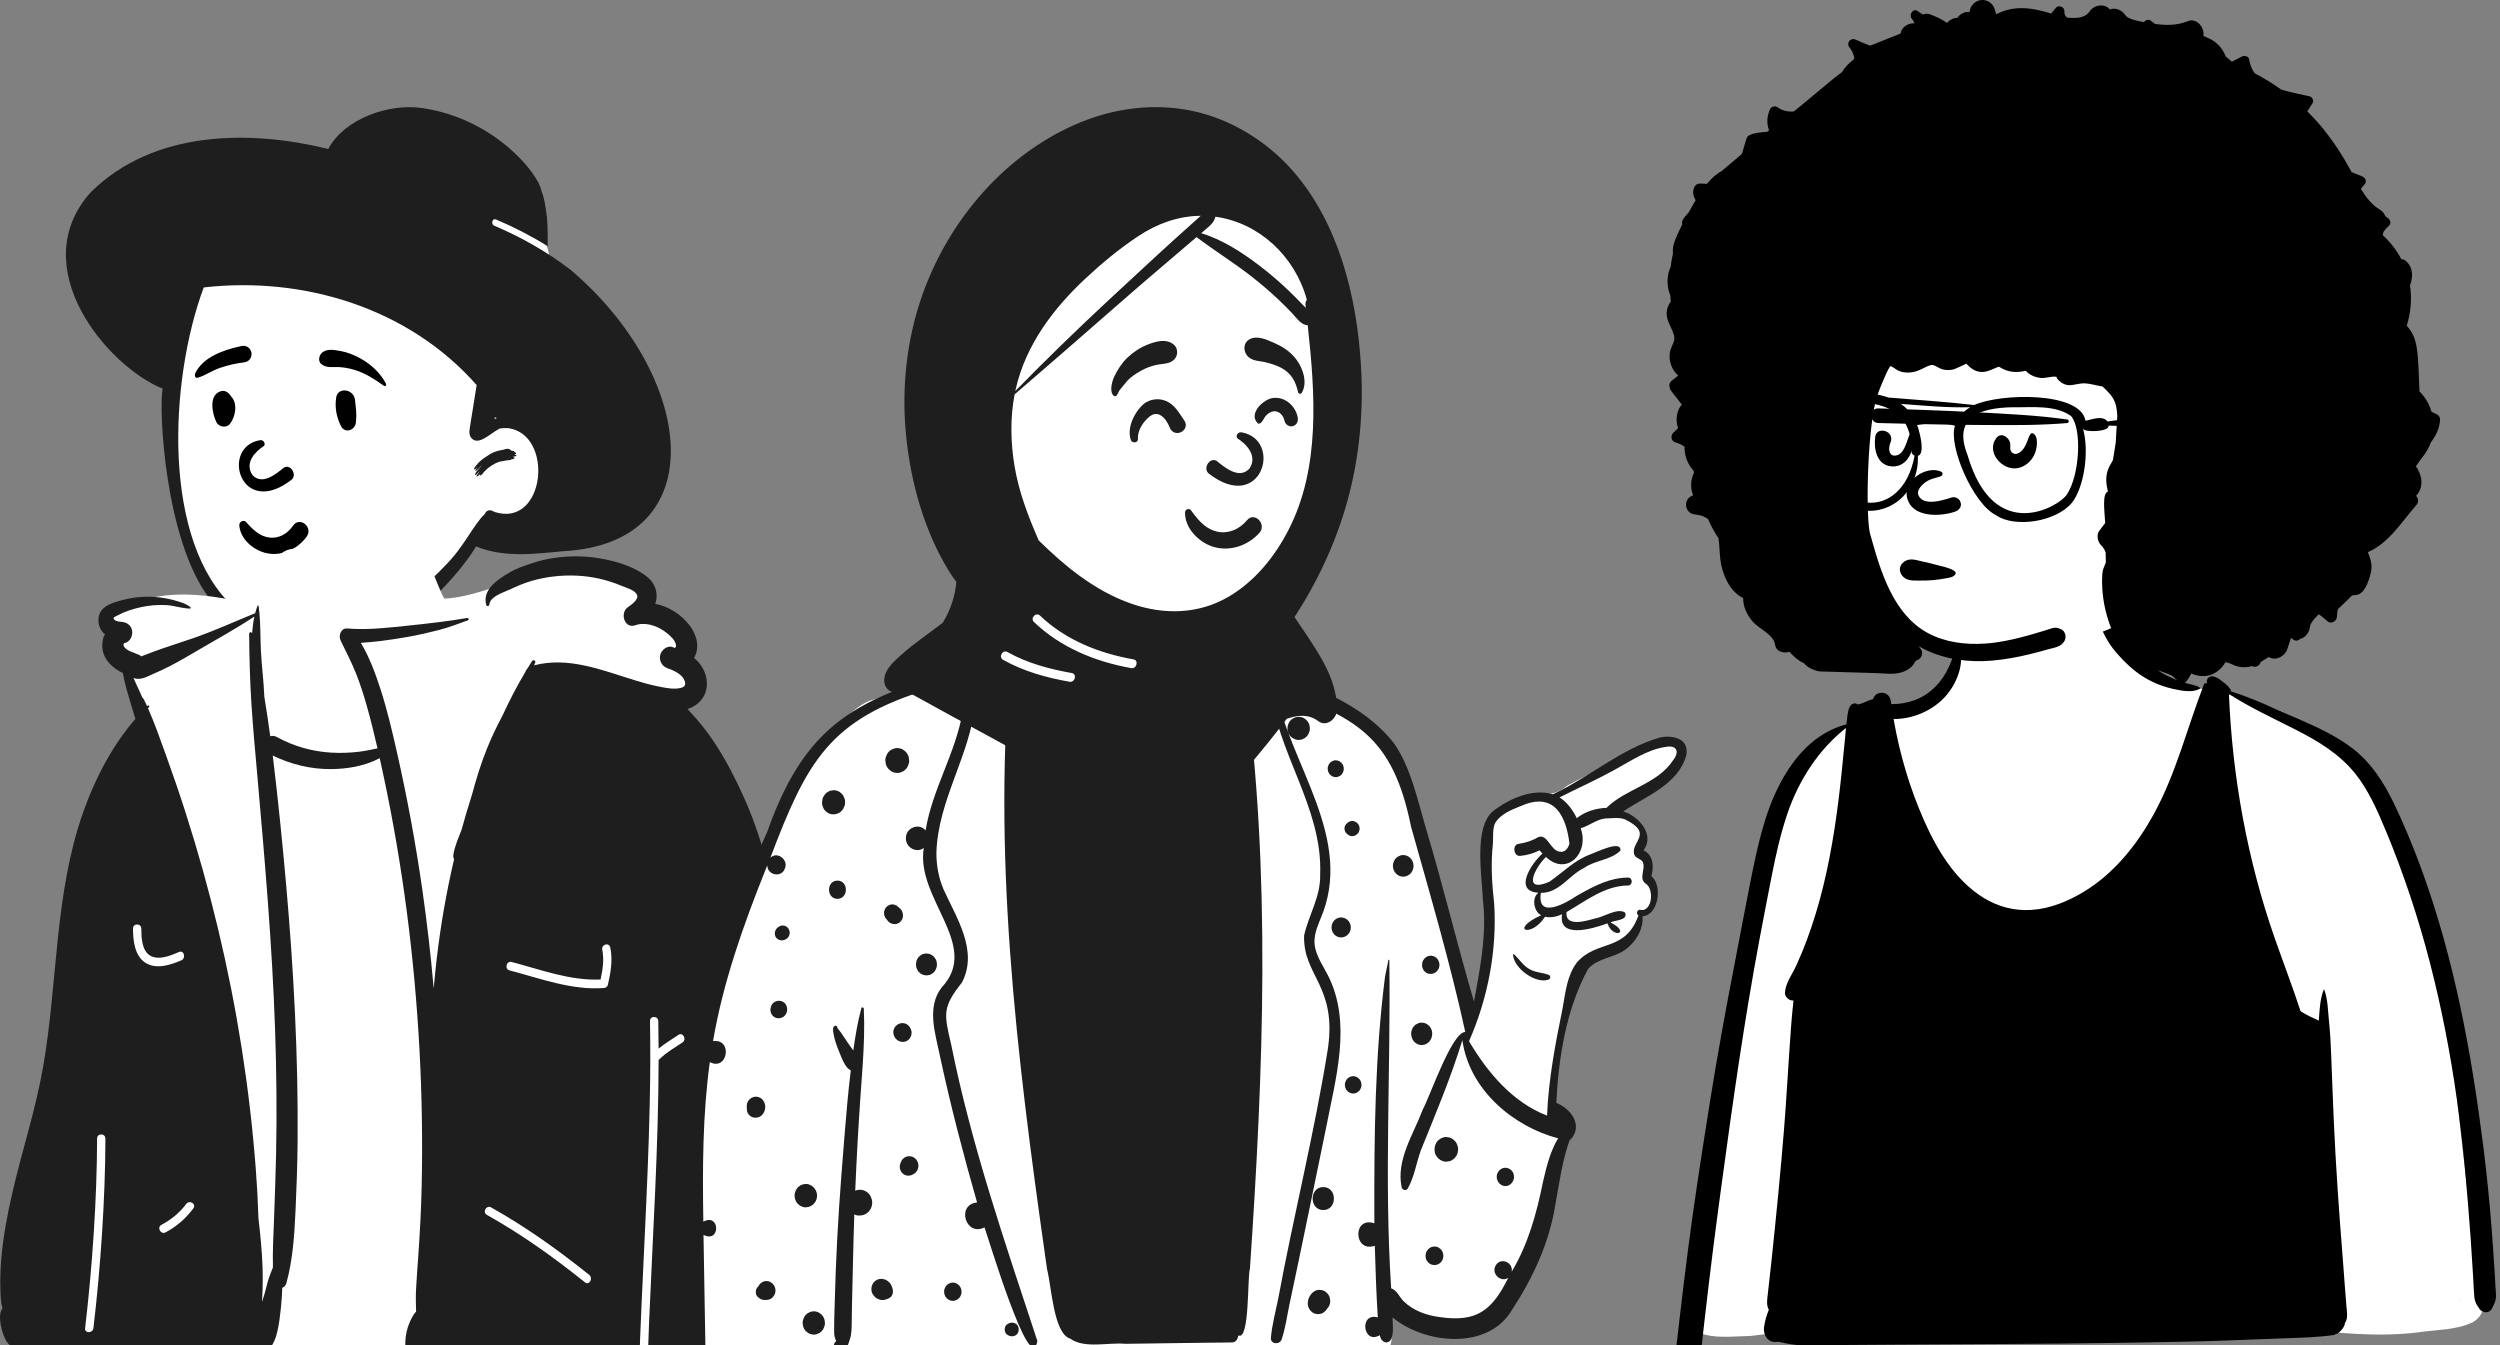 <svg width="420" height="226" viewBox="0 0 420 226" fill="none" xmlns="http://www.w3.org/2000/svg">
<rect x="0" y="0" width="420" height="226" fill="#808080" stroke="none"/>
<path fill-rule="evenodd" clip-rule="evenodd" d="M28.825 66.339C28.894 62.256 28.971 58.091 29.552 54.047C30.12 50.094 31.683 46.52 34.37 43.65C40.075 37.552 48.346 36.062 56.045 34.697L69.208 32.364C73.223 31.652 77.507 30.514 81.565 31.523C83.564 32.021 85.262 33.177 86.813 34.544C88.309 35.862 89.917 37.277 90.93 39.05C91.946 40.826 92.295 42.901 92.625 44.909C92.997 47.173 93.287 49.455 93.492 51.743C93.904 56.325 93.96 60.942 93.661 65.534C93.516 67.761 93.286 69.982 92.992 72.193C92.847 73.29 92.682 74.383 92.496 75.473C92.441 75.795 92.399 76.15 92.343 76.51C92.758 77.743 92.994 79.02 92.975 80.292C92.919 84.038 89.892 86.397 86.84 87.663C85.07 88.397 83.22 88.896 81.481 89.717C79.652 90.579 78.407 91.978 77.156 93.573C74.771 96.617 72.079 99.351 69.005 101.633C62.489 106.471 54.235 108.759 46.329 107.023C44.431 106.606 42.518 105.959 40.812 104.984C39.012 103.954 37.658 102.463 36.521 100.699C34.41 97.425 32.897 93.739 31.751 89.987C30.583 86.16 29.754 82.327 29.302 78.336C28.851 74.359 28.756 70.341 28.825 66.339Z" fill="white"/>
<path fill-rule="evenodd" clip-rule="evenodd" d="M70.828 18.139C65.38 17.357 57.862 19.9 55.15 25.028C42.199 21.84 25.864 21.735 15.19 32.351C4.052 44.943 18.042 61.546 27.319 65.289C26.643 68.717 27.697 90.679 35.148 100.476C41.062 108.776 54.833 112.607 61.205 102.693L61.255 102.611C61.938 101.466 61.35 101.503 60.649 102.354C54.409 108.086 45.925 108.183 39.387 102.135C27.134 91.08 28.397 63.973 34.228 48.291C50.83 46.387 68.606 51.642 80.074 64.695L79.298 69.571C79.166 70.401 79.016 71.231 78.902 72.065C78.828 72.599 78.82 73.13 79.174 73.563C80.344 74.99 82.316 72.845 83.938 71.992C84.417 71.922 84.897 71.894 85.367 71.929C93.161 72.978 91.626 88.769 83.059 86.001C82.34 85.532 81.721 85.675 81.442 86.355C79.4 88.308 78.054 91.792 74.662 95.147C73.465 96.406 72.376 97.459 71.029 98.469C70.239 99.304 67.853 100.155 68.609 101.585C70.039 104.837 78.474 94.621 79.966 91.796C84.638 93.723 89.816 93.068 94.659 92.597C120.204 91.21 116.794 63.086 95.855 45.33C91.913 42.3 87.565 39.827 83.044 37.925C82.427 37.665 82.697 36.607 83.323 36.87C86.314 38.129 89.23 39.628 92.009 41.362L92.013 40.325C92.017 38.579 91.991 36.76 91.701 35.165C91.555 34.059 91.311 32.878 90.935 31.989C90.471 29.266 83.19 19.916 70.828 18.139ZM85.708 75.555C85.314 75.163 84.577 75.63 84.226 75.618C83.328 75.746 82.475 76.142 81.81 76.631C81.371 76.888 81.063 77.13 80.805 77.352L80.799 77.35C80.8 77.35 80.803 77.351 80.805 77.352L80.781 77.369C80.406 77.647 79.035 79.213 79.901 78.792C79.966 78.704 80.032 78.62 80.099 78.537C80.106 78.549 80.116 78.56 80.128 78.571L80.079 78.646C79.343 79.803 80.614 78.584 80.809 78.26C80.819 78.268 80.829 78.273 80.84 78.279L80.585 78.603C80.549 78.649 80.521 78.686 80.498 78.717L80.444 78.771C79.593 79.645 79.566 80.431 80.555 79.139C80.516 79.2 80.485 79.265 80.481 79.322L80.422 79.4C79.646 80.445 80.277 80.074 80.663 79.627L80.696 79.589L80.689 79.6C80.33 80.177 81.042 79.772 81.168 79.463L81.173 79.449C81.311 79.332 81.395 79.201 81.424 79.168L81.429 79.162C82.097 78.448 83.065 77.843 83.887 77.568C84.006 77.545 84.127 77.526 84.249 77.512C84.743 77.397 85.243 77.318 85.748 77.275C85.81 77.268 85.873 77.22 85.919 77.159C86.683 77.132 86.447 76.805 86.13 76.745L86.125 76.743L86.188 76.738C86.678 76.688 87.013 76.504 86.517 76.392L86.454 76.379C86.462 76.366 86.469 76.353 86.475 76.341C86.9 76.292 86.623 75.861 86.387 75.966C86.486 75.627 86.033 75.796 85.977 75.746C85.934 75.696 85.88 75.652 85.849 75.649C85.713 75.549 85.779 75.558 85.708 75.555ZM83.111 70.074L83.211 70.135C83.291 70.184 83.374 70.216 83.457 70.236C83.34 70.288 83.224 70.344 83.109 70.404C83.111 70.331 83.112 70.257 83.112 70.184L83.111 70.074Z" fill="#1D1E1D"/>
<path fill-rule="evenodd" clip-rule="evenodd" d="M48.545 92.539C49.718 92.039 50.765 91.205 51.53 90.14C51.796 89.77 51.865 89.379 51.809 89.021C51.746 88.619 51.519 88.255 51.208 88.01C50.896 87.765 50.507 87.644 50.13 87.706C49.802 87.759 49.476 87.947 49.218 88.335L49.164 88.412C48.709 89.055 48.117 89.583 47.441 89.923C46.79 90.251 46.062 90.404 45.308 90.315C43.873 90.145 42.883 89.335 41.832 88.234C41.702 88.095 41.571 87.951 41.44 87.806C41.357 87.674 41.243 87.589 41.115 87.544C40.974 87.495 40.813 87.498 40.667 87.551C40.525 87.603 40.399 87.7 40.314 87.83C40.233 87.954 40.188 88.107 40.202 88.282C40.299 89.423 40.87 90.442 41.681 91.241C42.582 92.129 43.776 92.743 44.901 92.959C46.139 93.196 47.402 93.026 48.545 92.539ZM44.316 74.938C42.998 75.775 40.99 77.726 42.408 79.8C44.077 81.629 46.48 79.532 47.664 78.584C48.762 77.849 49.995 79.739 48.977 80.597C40.421 87.213 36.948 75.157 43.65 73.954C44.388 73.822 44.662 74.679 44.316 74.938ZM59.649 67.242C59.503 65.355 56.75 64.926 56.476 66.794C56.231 68.467 56.52 70.004 57.242 71.511C57.931 72.95 59.664 72.279 59.795 70.968C59.971 69.211 59.739 68.416 59.649 67.242ZM38.694 66.406C38.31 65.882 37.756 65.523 37.093 65.726C35.018 66.359 35.63 69.434 36.358 70.931C36.754 71.744 38.033 71.951 38.612 71.235C39.554 70.067 40.005 67.736 38.807 66.586C38.775 66.527 38.739 66.467 38.694 66.406ZM57.271 58.982L56.943 58.922C55.929 58.739 54.669 58.563 53.952 59.414C53.572 59.865 53.441 60.704 53.952 61.136C54.851 61.897 55.845 61.602 56.923 61.666C57.811 61.719 58.664 61.873 59.52 62.128C61.396 62.688 62.925 63.711 64.528 64.834C64.738 64.981 64.953 64.7 64.853 64.495C63.927 62.602 62.134 61.048 60.339 60.1C59.38 59.594 58.331 59.175 57.271 58.982ZM40.585 58.134L40.334 58.188C37.605 58.784 34.059 59.974 32.767 62.773C32.718 63.169 32.77 63.254 32.812 63.31L32.826 63.328C32.861 63.376 32.889 63.441 33.053 63.495C33.099 63.483 33.145 63.471 33.191 63.459C33.784 63.296 34.253 63.073 34.706 62.841L35.198 62.588C35.769 62.296 36.345 62.014 36.955 61.806C38.258 61.362 39.597 61.05 40.957 60.883C41.252 60.847 41.536 60.743 41.76 60.565C41.973 60.396 42.135 60.162 42.209 59.851C42.305 59.448 42.278 59.143 42.071 58.78C41.915 58.507 41.693 58.318 41.437 58.209C41.177 58.099 40.88 58.072 40.585 58.134Z" fill="black"/>
<path fill-rule="evenodd" clip-rule="evenodd" d="M126.189 228.022C125.269 229.482 123.459 229.258 122.681 228.127C113.832 230.28 104.76 229.431 95.787 228.903C70.503 227.829 45.076 231.197 19.894 227.674C17.223 227.116 14.114 227.382 11.928 225.447C8.432 221.169 9.185 214.672 9.742 209.461C14.206 180.084 20.552 150.437 23.718 120.872C23.895 118.055 22.783 114.556 21.787 111.909C21.541 111.416 19.986 110.933 19.179 110.365C16.702 108.509 17.104 105.181 19.251 103.229C26.202 98.111 35.88 99.899 43.254 101.788C44.667 96.244 46.255 92.598 48.946 92.237C54.068 91.549 66.491 89.449 70.318 92.237C72.148 93.57 73.323 98.269 74.641 100.558C84.252 100.38 103.757 86.95 107.768 102.073C111.026 102.308 114.253 105.279 113.629 108.844C117.855 112.743 114.522 118.591 114.58 123.445C115.136 133.743 120.472 142.953 122.691 152.902C127.765 172.197 133.508 207.295 127.215 226.129C127.351 226.055 127.646 226.167 127.455 226.323C126.742 226.533 126.65 227.471 126.189 228.022Z" fill="white"/>
<path fill-rule="evenodd" clip-rule="evenodd" d="M15.696 223.115C16.876 213.218 17.697 201.271 17.707 191.292C17.707 190.352 16.311 190.354 16.31 191.292C16.301 201.271 15.48 213.218 14.3 223.115C14.189 224.045 15.586 224.034 15.696 223.115ZM24.44 161.751C26.264 162.916 28.659 162.108 30.464 161.337C31.285 160.986 30.924 159.576 30.093 159.931C28.719 160.518 26.711 161.382 25.261 160.563C23.814 159.746 23.749 157.498 23.738 156.014C23.731 155.075 22.335 155.076 22.342 156.014C22.357 158.033 22.615 160.586 24.44 161.751ZM27.816 207.04C29.656 206.055 31.226 204.709 32.489 202.999C33.039 202.256 31.825 201.531 31.284 202.263C30.172 203.768 28.723 204.918 27.111 205.781C26.31 206.21 27.018 207.468 27.816 207.04ZM36.66 156.147C39.817 169.361 41.936 182.811 42.974 196.388C43.185 199.144 43.334 201.896 43.418 204.65C43.501 205.369 43.582 206.089 43.657 206.809C43.941 209.532 44.159 212.299 44.14 215.04C44.132 216.271 44.095 217.496 44.014 218.722C44.154 218.312 44.283 217.9 44.409 217.49C44.666 216.65 44.835 215.779 45.097 214.944C45.313 214.253 45.592 213.591 45.852 212.922V212.92C45.774 210.181 45.952 207.416 46.042 204.689C46.159 201.156 46.304 197.627 46.379 194.093C46.529 187.024 46.454 179.95 46.21 172.885C45.72 158.648 44.48 144.48 43.231 130.302C42.884 126.359 42.51 122.418 42.252 118.468C41.992 114.476 41.887 110.477 41.857 106.474C41.856 106.186 42.275 106.11 42.351 106.388C42.419 105.439 42.54 104.491 42.74 103.574C39.73 105.579 36.555 107.313 33.444 109.135C31.805 110.096 30.173 111.073 28.483 111.933C27.555 112.407 26.618 112.843 25.661 113.255C24.67 113.682 23.722 114.268 22.632 113.971C22.537 113.946 22.448 113.909 22.363 113.862C22.487 114.108 22.611 114.352 22.729 114.6C23.141 115.455 23.534 116.314 23.914 117.179C24.016 117.258 24.105 117.366 24.174 117.506C24.359 117.883 24.539 118.264 24.714 118.65C24.749 118.616 24.784 118.581 24.818 118.547C24.965 118.403 25.167 118.619 25.038 118.776C24.979 118.847 24.921 118.917 24.864 118.988C26.002 121.545 26.927 124.234 27.88 126.859C29.051 130.085 30.161 133.335 31.206 136.607C33.267 143.043 35.086 149.563 36.66 156.147ZM81.798 204.101C87.617 207.355 93.054 211.245 98.284 215.44C98.997 216.012 99.692 214.744 98.989 214.181C93.759 209.986 88.321 206.096 82.502 202.841C81.71 202.398 81.005 203.657 81.798 204.101ZM101.451 165.983C101.754 165.959 102.047 165.776 102.124 165.447C102.596 163.432 102.965 161.236 102.526 159.18C102.331 158.263 100.985 158.653 101.18 159.568C101.526 161.189 101.251 162.941 100.892 164.558C95.817 164.79 90.81 162.888 85.954 161.611C85.081 161.381 84.713 162.788 85.583 163.017C90.734 164.371 96.061 166.399 101.451 165.983ZM0.418 219.749C0.413 219.736 0.407 219.721 0.404 219.709C0.105 218.764 0.099 217.667 0.065 216.677C0.008 214.916 0.069 213.152 0.221 211.397C0.542 207.702 1.233 204.067 2.058 200.463C3.694 193.325 6.004 186.38 7.259 179.146C9.722 164.944 9.137 150.158 13.97 136.459C15.979 130.765 18.848 125.291 22.747 120.767C22.462 119.863 22.185 118.957 21.914 118.047C21.441 116.465 20.958 114.832 20.666 113.202C20.659 113.158 20.651 113.113 20.645 113.067C18.986 112.32 17.476 110.911 17.218 109.037C17.106 108.228 17.235 107.331 17.57 106.549C16.886 105.889 16.446 105.032 16.551 103.884C16.747 101.722 19.164 101.166 20.846 100.743C22.759 100.264 24.743 100.131 26.7 100.357C27.688 100.47 28.665 100.659 29.62 100.944C30.449 101.19 31.351 101.443 32.016 102.037C32.094 102.107 32.03 102.242 31.936 102.242C30.59 102.236 29.25 101.72 27.89 101.653C26.466 101.584 25.045 101.706 23.649 102.012C22.284 102.311 20.923 102.748 19.682 103.425C19.333 103.616 18.822 103.745 19.232 104.132C19.532 104.414 20.122 104.438 20.508 104.48C21.361 104.573 22.098 105.094 22.206 106.046C22.302 106.886 21.822 107.838 20.967 108.027C20.919 108.038 20.876 108.051 20.837 108.067C20.815 108.113 20.78 108.151 20.783 108.089C20.783 108.089 20.782 108.087 20.782 108.089C20.761 108.222 20.754 108.275 20.754 108.284C20.759 108.273 20.768 108.228 20.775 108.191C20.769 108.224 20.759 108.277 20.745 108.355C20.764 108.27 20.748 108.479 20.764 108.512C21.218 109.387 22.56 109.633 23.342 110.01C23.494 110.083 23.625 110.169 23.736 110.265C23.921 110.198 24.11 110.131 24.3 110.056C25.237 109.69 26.173 109.334 27.122 109.004C28.955 108.364 30.81 107.794 32.642 107.152C36.112 105.938 39.466 104.405 42.871 103.016C42.98 102.597 43.105 102.187 43.254 101.788C43.283 101.704 43.426 101.677 43.442 101.788C43.494 102.141 43.536 102.497 43.571 102.854C43.585 102.887 43.589 102.923 43.582 102.958C43.779 105.036 43.727 107.163 43.828 109.239C43.953 111.828 44.304 114.398 44.404 116.988V117.035C44.77 119.247 45.102 121.465 45.402 123.691C45.739 123.581 46.124 123.603 46.519 123.824C49.308 125.378 52.442 126.244 55.596 126.437C57.184 126.534 58.757 126.48 60.336 126.288C61.375 126.164 62.397 125.938 63.422 125.723C62.883 123.362 62.303 121.013 61.649 118.687C61.109 116.775 60.509 114.872 59.767 113.033C59.019 111.175 58.087 109.402 57.219 107.601C56.819 106.768 57.291 105.493 58.329 105.581C58.636 105.606 58.944 105.627 59.252 105.641C62.258 105.791 65.383 105.441 68.35 105.129C71.728 104.772 75.15 104.401 78.497 103.82C78.745 103.778 78.846 104.13 78.602 104.216C77.014 104.773 75.445 105.404 73.817 105.822C72.141 106.254 70.455 106.647 68.755 106.955C67.127 107.249 65.492 107.495 63.851 107.703C62.781 107.839 61.699 107.909 60.622 108C62.073 110.421 63.073 113.151 63.944 115.84C65.062 119.292 65.884 122.845 66.689 126.39C68.41 133.989 69.829 141.665 70.939 149.388C71.734 154.926 72.379 160.486 72.862 166.06C73.005 164.366 73.18 162.678 73.377 160.992C74.037 155.394 75 149.833 76.288 144.356C76.173 144.144 76.119 143.891 76.157 143.645C76.389 142.139 77 140.829 77.536 139.432C78.068 137.482 78.642 135.544 79.26 133.621C79.962 131.002 80.749 128.423 81.756 125.903C82.525 123.984 83.403 122.114 84.381 120.3C85.548 117.765 86.831 115.284 88.239 112.912C88.313 112.692 88.431 112.486 88.601 112.313C88.857 111.89 89.117 111.472 89.383 111.058C89.555 110.789 90.051 110.953 89.92 111.295C89.859 111.456 89.798 111.616 89.735 111.775C95.472 110.277 101.097 112.568 106.561 114.259C107.94 114.688 109.333 115.074 110.746 115.353C111.858 115.572 113.153 115.838 114.261 115.597C115.003 115.437 115.331 115.085 114.97 114.258C114.596 113.401 113.577 112.838 112.692 112.459C112.359 112.384 112.031 112.251 111.715 112.05C110.978 111.583 110.656 110.61 111.003 109.781C111.319 109.032 112.24 108.386 113.055 108.729C113.172 108.778 113.287 108.826 113.403 108.873C113.415 108.855 113.429 108.829 113.441 108.793C113.558 108.459 113.609 108.859 113.558 108.381C113.474 107.601 112.684 106.892 112.143 106.445C110.797 105.331 108.853 104.507 107.116 104.928C106.985 104.959 106.854 104.998 106.725 105.045C104.936 105.692 104.065 103.002 105.495 101.999C105.582 101.939 105.692 101.862 105.812 101.773C106.408 101.341 107.278 100.614 107.041 99.958C106.748 99.143 105.018 98.674 104.364 98.397C101.997 97.395 99.441 96.826 96.889 96.709C94.322 96.593 91.721 96.888 89.245 97.612C88.03 97.965 86.782 98.503 85.634 99.046C84.602 99.533 82.358 100.176 82.215 101.54C82.183 101.841 81.773 101.943 81.684 101.615C80.981 98.997 83.71 97.307 85.512 96.226C86.693 95.515 88.034 95.073 89.33 94.637C90.573 94.218 91.842 93.91 93.137 93.723C95.917 93.326 98.73 93.377 101.488 93.935C103.999 94.444 106.793 95.311 108.823 96.999C110.069 98.035 110.633 99.682 110.132 101.29C110.115 101.343 110.097 101.398 110.08 101.45C112.322 101.87 114.445 103.211 115.863 105.082C117.029 106.618 117.64 108.756 116.596 110.545C116.64 110.577 116.684 110.612 116.726 110.648C117.72 111.48 118.46 112.686 118.68 114.006C119.111 116.609 117.605 118.43 115.499 119.126C116.021 119.659 116.521 120.224 117.012 120.789C118.11 122.055 119.158 123.435 120.083 124.843C121.958 127.693 123.56 130.798 124.961 133.926C127.843 140.349 129.66 147.263 130.623 154.274C131.108 157.806 131.433 161.357 131.557 164.922C131.7 168.987 131.555 173.054 131.63 177.121C131.703 181.029 132.117 184.842 132.953 188.652C133.754 192.295 134.822 195.866 135.789 199.463C136.88 203.513 138.081 207.545 138.657 211.721C138.948 213.846 139.157 215.977 138.995 218.126C138.831 220.315 138.07 222.188 137.369 224.224C137.191 224.743 136.648 224.953 136.213 224.842C136.115 225.817 135.763 226.768 135.238 227.592C134.122 229.338 132.405 230.452 130.438 230.857C128.222 231.311 125.937 231.203 123.693 231.119C121.258 231.028 118.822 230.946 116.387 230.84C113.838 230.73 111.289 230.617 108.74 230.504C108.825 227.775 108.925 225.048 109.039 222.32C109.653 207.577 110.621 192.825 110.647 178.062C110.696 178.031 110.745 177.995 110.791 177.948C111.939 176.79 113.347 176.029 114.671 175.123C115.42 174.609 114.72 173.347 113.966 173.864C112.85 174.628 111.687 175.307 110.642 176.164C110.636 174.627 110.623 173.09 110.593 171.553C110.576 170.615 109.179 170.615 109.197 171.553C109.285 176.185 109.256 180.818 109.155 185.449C108.83 200.458 107.809 215.439 107.344 230.442C100.503 230.136 93.661 229.829 86.819 229.568C81.253 229.357 75.688 229.145 70.122 228.934C68.954 228.89 68.298 228.018 68.155 226.879C67.893 224.783 68.385 222.616 69.499 220.853C69.614 220.671 69.75 220.509 69.902 220.37C69.876 219.114 69.827 217.856 69.895 216.601C69.996 214.683 70.148 212.765 70.281 210.85C70.549 207.013 70.757 203.168 70.839 199.322C71.007 191.63 70.885 183.931 70.467 176.249C69.632 160.903 67.686 145.655 64.5 130.645C64.268 129.551 64.034 128.457 63.792 127.365C61.315 128.709 58.303 129.192 55.596 129.21C52.203 129.232 48.886 128.417 45.821 126.935C45.842 127.101 45.863 127.265 45.882 127.431C46.737 134.54 47.458 141.663 48.086 148.796C49.339 163.016 50.107 177.294 50.001 191.577C49.971 195.534 49.826 199.479 49.647 203.431C49.463 207.45 49.182 211.697 48.111 215.574C47.992 216.003 47.728 216.249 47.425 216.338C47.409 216.903 47.374 217.47 47.336 218.028C47.212 219.842 46.858 223.609 46.1 225.253C45.362 226.858 44.132 228.13 42.562 228.83C40.569 229.718 38.414 229.462 36.309 229.32C27.157 228.697 18.012 227.862 8.865 227.129C7.591 227.027 6.317 226.927 5.045 226.823C3.912 226.732 2.741 226.651 1.736 226.037C0.592 225.339 -0.299 221.91 0.095 220.492C0.167 220.233 0.275 219.978 0.418 219.749Z" fill="#1D1E1D"/>
<path fill-rule="evenodd" clip-rule="evenodd" d="M190.129 90.686C195.421 90.959 203.661 93.329 204.073 94.843C204.717 97.208 203.334 106.074 205.646 110.849C206.632 112.885 210.375 112.702 211.825 113.365C216.677 115.584 231.042 119.791 234.003 125.088C235.19 127.21 242.482 153.544 246.356 166.978C246.793 168.493 247.287 169.894 247.823 171.191L248.02 170.183C249.6 162.063 250.39 157.148 250.39 155.436C250.39 152.762 248.348 141.481 250.39 138.612C252.412 135.772 257.284 133.449 259.476 133.403L259.542 133.402C260.981 133.402 262.23 132.932 263.289 131.993L264.84 131.177C272.735 127.04 277.348 124.77 278.678 124.369C280.801 123.728 284.413 125.093 282.607 127.143C281.403 128.51 278.377 130.927 273.529 134.396L271.701 135.913L271.922 136.033C274.285 137.332 275.674 138.425 276.089 139.313C276.518 140.228 276.312 141.31 275.472 142.56L275.6 142.689C276.662 143.778 277.193 144.508 277.193 144.88V146.695C278.249 148.311 278.513 149.659 277.985 150.738C277.457 151.817 276.619 152.753 275.472 153.544C274.627 155.865 273.621 157.518 272.453 158.501C271.286 159.484 269.268 160.302 266.4 160.956L263.804 167.438L261.701 176.544L260.641 186.705L260.949 186.938C262.375 188.022 263.289 188.827 263.289 189.658C263.289 190.953 257.534 221.401 248.581 222.764C246.645 223.059 236.603 221.613 233.306 218.812L233.354 219.114C234.13 224.008 233.966 226.55 232.862 226.739C219.294 229.062 180.76 229.78 117.259 228.892C116.882 193.692 118.59 170.249 122.384 158.564C132.089 128.678 142.789 118.47 146.532 117.596C149.811 116.83 161.181 112.104 164.359 110.849C166.434 110.03 166.879 107.575 169.243 107.575L169.434 107.576C171.72 107.6 173.748 108.027 174.887 106.799C177.877 103.576 177.041 99.115 178.281 94.843C178.965 92.489 183.634 90.351 190.129 90.686Z" fill="white"/>
<path fill-rule="evenodd" clip-rule="evenodd" d="M175.588 99.126C175.899 98.483 176.723 98.567 177.267 98.858C178.899 100.104 177.192 102.519 176.74 104.04C175.579 106.989 173.562 109.871 170.778 111.25C171.009 114.182 171.27 117.107 171.367 120.048C174.926 124.659 180.928 126.343 186.256 127.637C194.623 130.054 204.067 125.102 206.891 116.464C203.677 114.556 202.637 109.562 203.596 106.078C203.679 105.833 204.042 105.725 204.172 105.998C205.052 107.889 204.934 110.195 205.935 112.063C215.539 113.023 227.934 116.808 234.226 124.92C237.015 128.979 238.119 134.257 239.493 138.961C242.423 148.658 244.758 158.551 247.631 168.258L247.97 166.421C248.899 161.362 249.742 156.234 249.115 151.089L249.104 150.842C248.899 146.748 247.672 139.14 250.712 136.376C253.462 134.182 257.446 132.418 260.897 133.43C267.037 130.576 272.338 125.77 278.878 123.898C280.891 123.465 283.786 123.977 283.311 126.829C281.992 131.817 276.47 133.753 272.696 136.325C275.115 137.01 278.065 140.083 276.175 142.763C276.158 142.811 276.144 142.847 276.129 142.875C277.662 143.585 277.877 145.368 277.501 146.897C277.463 147.302 277.361 146.954 277.588 147.321C279.318 149.024 278.553 153.774 275.947 153.935C276.118 156.185 274.734 158.371 272.981 159.598C271.091 160.921 268.359 160.978 266.795 162.788C263.122 169.552 261.855 177.536 261.455 185.282C263.876 186.228 266.048 189.059 263.849 191.46C263.805 191.465 263.762 191.47 263.718 191.474C262.443 195.028 261.95 198.817 261.276 202.528C260.239 208.861 257.535 214.676 254.082 219.952C250.09 226.936 239.353 225.829 233.945 221.322C233.966 222.504 234.153 223.679 233.79 224.822C233.255 226.055 231.95 225.522 231.821 224.308C228.962 225.987 228.288 220.444 231.467 221.323C231.222 217.316 231.081 213.303 230.966 209.288C227.367 210.505 227.212 204.27 230.893 205.517L230.888 203.793C230.861 190.575 231.001 177.313 232.671 164.2C232.826 163.219 233.087 162.27 233.24 161.295C233.256 161.194 233.407 161.223 233.408 161.319C233.666 179.678 232.517 198.076 233.716 216.442C234.714 216.759 235.112 217.955 235.85 218.652C237.491 220.233 239.724 221.004 241.909 221.272C248.025 222.168 250.666 220.216 253.39 214.664C252.162 215.521 250.501 214.007 251.25 212.65L251.274 212.609C252.051 211.171 254.248 212.033 253.969 213.643C256.708 209.063 258.141 203.898 259.2 198.658L259.343 198.031C259.858 195.807 260.526 193.257 261.761 191.245C254.225 189.239 246.854 183.127 245.675 174.742C243.761 181.02 241.169 187.157 238.699 193.263C237.936 195.386 237.618 197.669 236.524 199.638C236.27 200.094 235.625 199.976 235.481 199.496C234.498 194.903 237.478 190.535 239.026 186.4C240.289 184.064 243.916 173.394 246.165 173.368C243.638 161.8 240.268 150.319 237.058 138.895C233.954 123.47 227.629 120.495 214.23 115.638C216.647 128.502 227.681 140.953 221.81 154.445L221.667 154.795C221.066 156.283 220.567 157.782 220.987 159.414C221.393 160.999 222.32 162.374 223.061 163.799C227.205 171.848 224.353 181.248 222.751 189.63C220.727 199.46 218.728 209.298 216.636 219.113C216.223 221.071 215.956 223.088 215.333 224.985C215.012 225.964 213.407 225.871 213.511 224.729C213.709 222.513 214.305 220.352 214.741 218.176C217.346 204.086 220.87 190.162 223.111 176.011C224.553 165.535 218.878 163.925 219.09 157.157C219.861 153.695 221.903 150.605 221.786 146.916C222.24 135.624 214.364 126.308 213.392 115.325L211.675 114.686C210.817 114.365 209.96 114.041 209.105 113.71C213.603 146.558 212.237 180.124 209.989 213.134C209.53 214.658 209.967 225.298 208.041 224.354C207.944 224.948 207.641 225.533 206.984 225.53C201.012 225.587 195.039 225.685 189.068 225.76C186.196 225.483 182.248 226.629 179.805 224.898C176.984 224.057 176.66 216.079 175.906 213.235L175.612 211.167C170.819 177.373 166.529 142.882 169.975 108.754C165.181 108.946 164.192 114.349 163.836 118.283C162.948 126.966 157.576 134.444 157.318 143.226C157.297 145.357 157.682 147.421 158.497 149.377C160.661 154.17 164.403 159.712 161.606 165.065C158.299 169.232 158.585 170.329 159.799 175.479C163.213 192.505 168.884 208.872 174.279 225.287C173.107 231.668 166.057 207.982 165.393 206.196C162.272 207.835 160.568 202.396 164.147 202.008C161.848 193.971 159.732 185.873 157.971 177.686L157.924 177.455C157.146 173.673 155.615 169.243 158.2 165.888C164.864 158.849 153.797 150.981 155.193 142.454C153.987 143.387 152.163 142.405 152.19 140.837C152.135 139.072 154.406 138.168 155.498 139.515C156.622 132.596 160.53 126.557 161.712 119.658L161.766 119.334C162.167 116.897 162.28 114.331 163.426 112.109C161.865 113.168 160.203 114.024 158.494 114.779C161.55 117.445 155.632 119.879 156.121 115.76C139.359 120.825 135.571 127.888 129.417 144.108C130.566 142.942 132.535 144.451 131.847 145.939C131.298 147.506 128.903 147.048 128.904 145.378L128.624 146.076C124.892 155.396 121.495 164.942 119.788 174.916C123.137 174.422 122.284 180.011 119.25 178.435C118.033 187.306 118.014 196.301 118.162 205.243C120.987 203.696 121.072 208.952 118.19 207.454C118.295 214.781 118.449 222.109 118.566 229.437C118.589 230.996 116.286 230.989 116.249 229.437C115.98 218.177 115.49 206.898 115.723 195.635C115.504 176.087 120.884 157.247 128.901 139.736C135.995 119.574 145.793 117.281 163.82 111.418C165.484 108.839 169.039 106.399 171.94 108.019C173.563 105.283 174.387 102.041 175.588 99.126ZM144.702 169.396C144.769 169.148 145.109 169.21 145.12 169.455C145.27 172.618 145.136 175.802 144.929 178.978C144.803 180.917 144.649 182.854 144.518 184.78C144.171 189.861 143.892 194.948 143.679 200.039C143.754 200.007 143.83 199.978 143.91 199.955C144.277 199.851 144.644 199.851 145.011 199.955C145.338 200.051 145.624 200.218 145.87 200.459L145.923 200.511C146.124 200.706 146.268 200.938 146.351 201.206C146.47 201.444 146.531 201.698 146.531 201.97L146.529 202.039C146.528 202.429 146.435 202.792 146.246 203.13C146.063 203.454 145.815 203.712 145.505 203.905C145.181 204.101 144.834 204.198 144.46 204.2C144.42 204.204 144.38 204.207 144.34 204.209C144.062 204.221 143.803 204.16 143.563 204.029L143.526 204.018C143.436 206.6 143.361 209.184 143.307 211.768C143.258 214.02 143.192 216.273 143.149 218.525L143.128 219.651L143.089 222.141C143.076 223.165 143.082 224.146 142.749 225.111L142.709 225.223C142.469 225.867 142.282 226.765 141.641 227.124C141.128 227.41 140.438 227.304 140.144 226.746C139.897 226.279 140.111 225.607 140.476 225.293C140.469 225.272 140.458 225.253 140.449 225.232C140.393 225.061 140.307 224.9 140.257 224.727C140.096 224.181 140.14 223.598 140.138 223.031C140.138 222.029 140.171 221.027 140.197 220.027C140.253 217.898 140.318 215.772 140.398 213.645C140.668 206.51 141.176 199.375 141.759 192.26L141.956 189.858C142.22 186.665 142.492 183.468 142.878 180.291C142.896 180.139 142.914 179.987 142.934 179.836C142.727 179.728 142.535 179.578 142.382 179.411C141.77 178.739 141.399 177.736 141.05 176.872L140.97 176.675C140.593 175.753 140.244 174.819 140.064 173.829L140.047 173.738C139.965 173.316 139.803 172.568 140.231 172.364C140.455 172.258 140.596 172.334 140.669 172.567C140.678 172.597 140.671 172.631 140.654 172.658C140.831 172.94 141.107 173.204 141.281 173.466L141.878 174.358L142.173 174.806C142.547 175.381 142.947 175.931 143.359 176.474C143.684 174.09 144.082 171.717 144.702 169.396ZM169.179 222.502C169.926 221.891 171.141 222.223 171.141 223.35C171.141 224.482 169.924 224.809 169.179 224.198L169.142 224.169L169.107 224.139C168.701 223.808 168.688 222.946 169.076 222.587L169.107 222.561C169.13 222.539 169.154 222.521 169.179 222.502ZM136.653 220.299L136.718 220.301C137.056 220.301 137.37 220.39 137.662 220.568C137.789 220.669 137.915 220.771 138.042 220.874C138.274 221.116 138.434 221.405 138.523 221.737L138.591 222.257C138.6 222.526 138.547 222.777 138.429 223.01C138.353 223.253 138.224 223.463 138.042 223.64C137.871 223.832 137.671 223.966 137.439 224.044C137.234 224.157 137.015 224.215 136.782 224.215L136.718 224.213C136.378 224.213 136.064 224.124 135.771 223.945C135.644 223.845 135.519 223.742 135.391 223.64C135.161 223.397 134.999 223.109 134.91 222.777C134.888 222.604 134.867 222.429 134.843 222.257C134.834 221.987 134.888 221.737 135.005 221.504C135.081 221.261 135.21 221.05 135.391 220.874C135.562 220.682 135.762 220.547 135.995 220.469C136.199 220.357 136.42 220.299 136.653 220.299ZM221.693 216.692L222.169 216.758C222.625 216.867 222.992 217.218 223.237 217.618C223.368 217.832 223.439 218.064 223.45 218.312C223.503 218.559 223.492 218.808 223.417 219.056C223.363 219.299 223.256 219.511 223.097 219.692C223.043 219.781 222.979 219.862 222.907 219.935C222.758 220.194 222.533 220.365 222.3 220.54C222.104 220.671 221.891 220.741 221.662 220.752C221.511 220.794 221.359 220.794 221.206 220.752C220.979 220.741 220.767 220.671 220.57 220.54C220.454 220.447 220.338 220.352 220.223 220.259C220.122 220.136 220.027 220.009 219.938 219.876C219.879 219.73 219.82 219.585 219.762 219.441C219.655 219.094 219.708 218.787 219.766 218.439C219.775 218.381 219.789 218.327 219.809 218.27L219.849 218.16C219.953 217.872 220.009 217.774 220.194 217.523L220.265 217.424C220.3 217.375 220.337 217.327 220.378 217.284C220.494 217.159 220.66 217.054 220.79 216.946C221.07 216.777 221.372 216.694 221.693 216.692ZM160.016 215.477L160.076 215.478C160.34 215.48 160.587 215.548 160.815 215.686L161.113 215.927C161.295 216.119 161.42 216.343 161.491 216.603C161.508 216.739 161.526 216.876 161.544 217.011C161.551 217.221 161.51 217.418 161.417 217.603C161.359 217.792 161.257 217.955 161.113 218.096C160.981 218.244 160.823 218.35 160.641 218.413C160.483 218.499 160.312 218.545 160.131 218.545L160.076 218.544C159.811 218.544 159.564 218.474 159.335 218.335L159.037 218.096C158.855 217.904 158.73 217.679 158.659 217.418C158.643 217.282 158.625 217.147 158.606 217.011C158.599 216.8 158.641 216.603 158.734 216.421C158.794 216.231 158.893 216.066 159.037 215.927C159.17 215.777 159.328 215.671 159.509 215.61C159.668 215.523 159.835 215.479 160.016 215.477ZM148.026 214.85C148.406 214.846 148.791 214.958 149.102 215.187C149.403 215.411 149.632 215.652 149.779 216.015C149.819 216.113 149.859 216.21 149.894 216.309C150.05 216.743 150.079 217.18 149.863 217.605C149.654 218.016 149.204 218.197 148.8 218.32C148.459 218.426 148.072 218.443 147.732 218.316C147.563 218.253 147.398 218.187 147.245 218.09C146.96 217.906 146.806 217.688 146.615 217.418C146.466 217.153 146.391 216.864 146.391 216.557C146.391 216.248 146.466 215.961 146.615 215.694C146.907 215.172 147.449 214.853 148.026 214.85ZM128.77 215.216C129.25 215.216 129.671 215.447 129.96 215.838C130.252 216.235 130.359 216.728 130.23 217.22C130.094 217.739 129.682 218.195 129.171 218.326C128.794 218.422 128.485 218.419 128.109 218.352C127.791 218.295 127.547 218.098 127.304 217.893C127.026 217.656 126.94 217.223 126.986 216.874C127.029 216.525 127.184 216.297 127.418 216.09L127.42 216.085L127.333 216.155C127.366 216.125 127.398 216.092 127.431 216.06C127.442 216.041 127.451 216.02 127.46 215.999C127.594 215.76 127.776 215.573 128.003 215.432C128.241 215.288 128.495 215.216 128.77 215.216ZM240.601 209.469C240.864 209.395 241.129 209.395 241.393 209.469C241.587 209.516 241.756 209.609 241.9 209.747C242.045 209.847 242.164 209.973 242.254 210.13L242.283 210.184C242.49 210.552 242.523 210.973 242.434 211.383C242.323 211.89 241.876 212.351 241.393 212.47L241.377 212.473L241.36 212.478C241.164 212.542 240.966 212.552 240.77 212.505C240.572 212.495 240.388 212.434 240.22 212.32C240.005 212.176 239.825 211.99 239.687 211.766C239.578 211.588 239.52 211.396 239.511 211.189C239.477 211.053 239.477 210.916 239.511 210.78C239.52 210.573 239.578 210.381 239.687 210.203L239.92 209.89L239.943 209.869C240.129 209.675 240.348 209.543 240.601 209.469ZM222.311 199.428C224.693 199.428 224.689 203.287 222.311 203.287C219.929 203.287 219.933 199.428 222.311 199.428ZM135.115 198.94C135.366 198.881 135.617 198.893 135.866 198.974C136.016 199.041 136.165 199.107 136.314 199.172L136.696 199.479C136.767 199.542 136.801 199.61 136.867 199.699L136.948 199.811C137.067 199.976 137.069 200.011 137.199 200.363C137.286 200.701 137.286 201.039 137.199 201.377C137.157 201.54 137.094 201.693 137.012 201.836C136.937 201.972 136.848 202.092 136.747 202.202L136.696 202.257C136.525 202.448 136.323 202.583 136.091 202.663C135.944 202.752 135.786 202.796 135.617 202.796C135.366 202.854 135.115 202.843 134.867 202.761C134.716 202.695 134.567 202.629 134.418 202.564L134.036 202.257L133.742 201.858L133.648 201.625L133.553 201.39L133.486 200.868C133.477 200.597 133.529 200.346 133.647 200.111C133.693 199.946 133.773 199.8 133.889 199.678C133.973 199.53 134.085 199.413 134.227 199.325C134.343 199.204 134.483 199.12 134.641 199.073C134.788 198.984 134.946 198.94 135.115 198.94ZM252.91 196.183C253.109 196.176 253.294 196.219 253.465 196.314C253.525 196.335 253.583 196.362 253.639 196.392C253.859 196.527 254.033 196.709 254.162 196.937C254.268 197.111 254.326 197.299 254.335 197.502C254.374 197.685 254.371 197.869 254.323 198.052L254.308 198.107C254.268 198.257 254.208 198.396 254.128 198.523C254.12 198.538 254.111 198.553 254.1 198.566C253.979 198.768 253.817 198.933 253.617 199.056C253.396 199.189 253.158 199.257 252.9 199.259C252.386 199.259 251.942 198.969 251.672 198.523C251.633 198.46 251.612 198.38 251.585 198.316C251.561 198.255 251.523 198.178 251.502 198.107C251.434 197.838 251.434 197.569 251.502 197.299C251.548 197.102 251.633 196.929 251.762 196.783C251.866 196.618 252.002 196.487 252.171 196.392C252.381 196.264 252.606 196.196 252.845 196.185L252.91 196.183ZM152.355 194.296C152.607 194.224 152.857 194.218 153.107 194.279L153.169 194.296C153.369 194.345 153.542 194.44 153.691 194.58C153.856 194.694 153.989 194.844 154.085 195.03C154.223 195.278 154.292 195.548 154.294 195.836C154.292 196.125 154.223 196.394 154.085 196.642C153.948 196.884 153.765 197.073 153.534 197.216L153.335 197.316C153.167 197.426 152.989 197.485 152.797 197.494C152.668 197.531 152.539 197.531 152.412 197.494C152.281 197.494 152.159 197.46 152.047 197.392C151.923 197.356 151.818 197.291 151.727 197.196C151.569 197.09 151.445 196.95 151.354 196.773L151.207 196.411L151.156 196.009L151.207 195.608L151.287 195.411C151.36 195.14 151.491 194.905 151.681 194.705C151.872 194.508 152.097 194.371 152.355 194.296ZM242.447 191.095C242.712 191.007 242.975 190.996 243.239 191.057C243.417 191.057 243.584 191.104 243.738 191.199C243.907 191.248 244.052 191.335 244.176 191.465C244.392 191.611 244.561 191.804 244.687 192.045L244.886 192.54C245.006 192.861 244.963 193.334 244.89 193.656C244.83 193.922 244.714 194.153 244.541 194.35C244.454 194.504 244.338 194.626 244.19 194.717C244.022 194.877 243.828 194.99 243.608 195.058L243.548 195.075L243.526 195.081C243.522 195.083 243.519 195.083 243.515 195.083C243.513 195.085 243.509 195.085 243.507 195.085C243.42 195.107 243.331 195.121 243.239 195.125C242.975 195.185 242.712 195.174 242.447 195.087C242.29 195.018 242.132 194.948 241.974 194.878C241.84 194.772 241.707 194.663 241.573 194.555C241.469 194.415 241.366 194.274 241.262 194.136C241.117 193.899 241.039 193.641 241.028 193.366C240.98 193.182 240.98 193 241.028 192.815C241.028 192.628 241.073 192.455 241.162 192.294C241.242 192.036 241.378 191.814 241.573 191.626C241.707 191.518 241.84 191.409 241.974 191.303C242.132 191.233 242.29 191.163 242.447 191.095ZM126.581 184.302C126.855 184.224 127.129 184.224 127.404 184.302L127.772 184.463C127.954 184.566 128.098 184.704 128.207 184.881C128.345 185.036 128.437 185.22 128.484 185.431C128.592 185.719 128.579 186.177 128.494 186.471C128.397 186.805 128.248 187.07 128.018 187.321C127.634 187.734 127.046 187.854 126.524 187.729C126.381 187.695 126.245 187.628 126.121 187.547C125.727 187.292 125.462 186.848 125.464 186.357C125.464 186.304 125.467 186.251 125.474 186.198C125.449 186.089 125.44 185.977 125.444 185.86L125.498 185.431L125.502 185.42C125.574 185.148 125.705 184.913 125.896 184.714C126.072 184.532 126.277 184.4 126.512 184.321L126.572 184.302H126.581ZM263.663 141.697C263.167 137.447 261.301 132.876 255.61 135.371L255.187 135.536C253.779 136.093 252.138 136.825 251.281 138.111C250.691 138.997 250.89 140.714 250.809 141.748C250.438 145.11 250.637 148.468 251.023 151.815C251.522 159.663 249.943 167.793 246.798 174.925C249.945 180.245 254.158 185.206 259.904 187.423C260.148 181.375 261.281 175.438 262.488 169.537L262.535 169.28C263.018 166.618 263.259 163.887 264.933 161.674C268.337 157.814 273.019 159.999 275.259 153.798C274.788 153.55 275.048 152.7 275.615 152.863C277.58 153.227 277.899 149.423 276.554 148.506C275.153 147.614 276.564 145.968 275.967 144.78C275.635 144.268 274.917 144.251 274.592 143.66C273.73 141.488 278.045 140.096 272.971 137.647C271.932 137.261 270.771 137.501 269.724 137.496C268.183 137.646 266.958 138.78 265.549 139.137C267.083 143.286 263.212 147.282 259.718 143.968C257.816 145.845 255.69 150.124 260.312 148.129C262.574 146.552 264.522 144.514 267.148 143.543L267.203 143.525C268.178 143.191 272.444 141.026 272.233 142.9C270.635 144.511 267.999 144.492 266.149 145.799C263.583 147.038 261.942 150.041 258.871 149.999C258.163 154.49 263.042 151.758 264.859 150.519L265.362 150.234C267.925 148.788 270.526 147.448 273.515 147.431C274.34 147.425 274.336 148.753 273.515 148.764C269.62 148.79 266.45 151.333 263.187 153.223C262.866 155.844 266.541 154.697 267.936 154.31C269.398 154.095 271.747 152.444 273.026 153.316C273.527 154.659 271.324 154.559 270.557 154.967C274.059 156.723 270.991 157.829 270.052 155.13L269.777 155.228C267.433 156.051 261.748 157.745 262.425 153.597C261.566 153.994 260.52 154.231 259.572 154.011C257.208 157.663 253.436 156.25 258.918 153.76C257.683 153.16 257.27 150.843 258.457 149.981C254.142 149.706 257.346 144.977 259.131 143.401C258.963 143.223 258.8 143.042 258.647 142.858C257.617 143.37 256.535 143.681 255.377 143.791C254.269 143.896 254.023 141.926 255.116 141.765C256.288 141.592 257.367 141.266 258.399 140.651C259.962 139.946 260.496 142.976 262.061 143.084C262.915 143.26 263.492 142.479 263.663 141.697ZM227.334 180.799C227.712 180.799 228.048 180.965 228.322 181.226C228.596 181.488 228.715 181.881 228.731 182.257C228.738 182.458 228.698 182.646 228.611 182.82C228.555 183 228.458 183.156 228.322 183.289C228.068 183.553 227.692 183.716 227.334 183.716C226.956 183.716 226.62 183.551 226.346 183.289C226.071 183.025 225.953 182.634 225.937 182.257C225.93 182.057 225.97 181.87 226.057 181.695C226.107 181.533 226.191 181.389 226.306 181.266L226.346 181.226C226.6 180.961 226.976 180.799 227.334 180.799ZM238.784 171.801L238.844 171.802C239.164 171.804 239.46 171.887 239.736 172.054C239.856 172.151 239.976 172.246 240.094 172.343C240.314 172.574 240.465 172.846 240.548 173.159C240.634 173.485 240.634 173.813 240.548 174.14C240.519 174.328 240.452 174.51 240.347 174.667C240.19 174.938 239.983 175.157 239.722 175.318C239.451 175.483 239.158 175.565 238.844 175.566C238.53 175.565 238.237 175.483 237.967 175.318C237.705 175.157 237.498 174.938 237.344 174.667C237.236 174.51 237.169 174.328 237.14 174.14C237.055 173.813 237.055 173.485 237.14 173.159C237.218 172.868 237.353 172.613 237.548 172.393L237.594 172.343C237.754 172.163 237.943 172.036 238.163 171.961C238.356 171.856 238.563 171.802 238.784 171.801ZM151.403 171.903C151.538 171.865 151.671 171.865 151.805 171.903C152.005 171.912 152.192 171.975 152.364 172.089C152.466 172.172 152.568 172.254 152.67 172.335L152.758 172.447C152.948 172.688 152.953 172.729 153.098 173.096C153.158 173.301 153.167 173.506 153.124 173.711C153.124 173.85 153.089 173.979 153.024 174.098C152.988 174.229 152.926 174.343 152.833 174.438C152.768 174.553 152.681 174.646 152.57 174.715C152.428 174.849 152.261 174.942 152.068 174.99L151.678 175.045C151.627 175.037 151.574 175.03 151.523 175.024C151.462 175.022 151.402 175.015 151.344 175.003L151.285 174.99L151.232 174.975C151.16 174.953 151.091 174.924 151.024 174.887C150.897 174.849 150.786 174.783 150.691 174.684C150.528 174.574 150.397 174.426 150.303 174.242L150.277 174.182C150.243 174.117 150.214 174.051 150.192 173.979C150.13 173.865 150.099 173.743 150.097 173.612C150.061 173.438 150.064 173.266 150.107 173.093L150.123 173.035L150.263 172.688C150.335 172.571 150.412 172.451 150.51 172.354C150.569 172.3 150.713 172.182 150.794 172.123L150.844 172.089C151.017 171.975 151.204 171.912 151.403 171.903ZM129.502 169.19C129.764 168.114 131.115 167.774 131.851 168.543C132.586 169.311 132.261 170.723 131.232 170.996L131.113 171.026C130.118 171.29 129.22 170.351 129.473 169.311L129.502 169.19ZM254.191 160.414C254.184 160.308 254.315 160.27 254.38 160.333C255.256 161.152 255.814 162.135 256.876 162.771C257.945 163.408 259.045 163.357 260.159 163.769C260.537 163.909 260.539 164.437 260.159 164.575C258.052 165.344 254.351 162.738 254.191 160.414ZM155.175 160.247C155.409 160.171 155.645 160.16 155.88 160.215C156.04 160.215 156.188 160.257 156.325 160.34C156.475 160.384 156.605 160.464 156.715 160.577C156.848 160.659 156.953 160.771 157.033 160.909C157.19 161.088 157.295 161.297 157.349 161.536L157.411 162.027L157.349 162.518C157.289 162.664 157.229 162.813 157.171 162.959L157.009 163.188C156.877 163.372 156.856 163.374 156.537 163.621C156.334 163.755 156.114 163.83 155.88 163.839C155.723 163.885 155.567 163.885 155.409 163.839C155.251 163.839 155.102 163.797 154.964 163.714C154.815 163.67 154.684 163.59 154.573 163.477C154.381 163.346 154.23 163.173 154.119 162.959C154.059 162.813 154 162.664 153.941 162.518L153.878 162.027L153.941 161.536L153.945 161.52C154.028 161.213 154.178 160.946 154.392 160.72L154.744 160.435C154.882 160.342 155.026 160.295 155.175 160.247ZM239.978 160.615C240.481 160.471 241.033 160.623 241.402 161.008C241.771 161.393 241.916 161.968 241.778 162.494C241.642 163.006 241.248 163.421 240.755 163.56C240.608 163.602 240.459 163.625 240.308 163.617C240.056 163.615 239.82 163.549 239.6 163.416L239.317 163.186C239.178 163.054 239.082 162.896 239.026 162.714C238.937 162.539 238.897 162.352 238.904 162.149L238.902 162.112C238.897 162.04 238.906 161.968 238.928 161.898C238.928 161.824 238.939 161.752 238.957 161.682C239.09 161.169 239.489 160.756 239.978 160.615ZM131.495 155.477C131.656 155.472 131.807 155.506 131.947 155.584C132.094 155.633 132.22 155.716 132.325 155.838C132.441 155.948 132.521 156.081 132.568 156.232C132.643 156.379 132.676 156.536 132.67 156.705C132.67 156.927 132.616 157.134 132.51 157.323C132.449 157.407 132.387 157.49 132.325 157.572C132.18 157.726 132.007 157.83 131.807 157.889L131.691 157.931C131.52 157.995 131.353 157.999 131.175 157.974C130.988 157.948 130.815 157.895 130.663 157.773C130.514 157.682 130.396 157.559 130.309 157.403L130.209 157.156C130.187 157.073 130.178 156.948 130.172 156.86C130.172 156.847 130.172 156.836 130.17 156.823C130.17 156.749 130.192 156.568 130.21 156.494C130.25 156.339 130.332 156.191 130.425 156.065C130.505 155.935 130.614 155.832 130.748 155.756L130.76 155.747L130.774 155.737C130.815 155.707 130.859 155.677 130.903 155.644C131.084 155.534 131.282 155.477 131.495 155.477ZM225.305 154.13C225.595 154.13 225.866 154.208 226.117 154.36C226.126 154.363 226.135 154.367 226.142 154.371C226.382 154.519 226.573 154.719 226.715 154.969C226.86 155.229 226.932 155.51 226.932 155.81C226.932 156.111 226.86 156.39 226.715 156.65C226.573 156.901 226.382 157.1 226.142 157.248C226.135 157.253 226.126 157.257 226.117 157.261C225.866 157.413 225.595 157.488 225.305 157.49C225.016 157.488 224.745 157.413 224.494 157.261C224.004 156.961 223.697 156.401 223.697 155.81C223.697 155.217 224.004 154.658 224.494 154.36C224.745 154.208 225.016 154.13 225.305 154.13ZM149.863 151.936L149.912 151.935C150.105 151.927 150.284 151.969 150.45 152.062C150.622 152.121 150.773 152.222 150.9 152.364L151.166 152.595L151.243 152.66C151.255 152.671 151.268 152.683 151.28 152.694C151.458 152.882 151.58 153.102 151.649 153.356C151.671 153.502 151.689 153.646 151.703 153.792C151.743 154.172 151.529 154.561 151.293 154.83C151.166 154.973 151.015 155.073 150.84 155.134C150.673 155.225 150.492 155.267 150.299 155.259C149.905 155.223 149.531 155.136 149.247 154.817C149.214 154.779 149.183 154.739 149.151 154.699L148.924 154.426C148.751 154.244 148.631 154.03 148.566 153.783C148.548 153.652 148.531 153.523 148.515 153.394C148.499 153.005 148.68 152.641 148.924 152.364C149.149 152.107 149.53 151.951 149.863 151.936ZM140.693 147.941C142.582 147.941 142.578 151.002 140.693 151.002C138.805 151.002 138.809 147.941 140.693 147.941ZM235.682 143.65L235.741 143.651C236.054 143.653 236.346 143.735 236.617 143.9L236.969 144.182C237.184 144.41 237.333 144.676 237.416 144.983C237.436 145.144 237.456 145.306 237.478 145.465C237.487 145.715 237.436 145.949 237.327 146.165C237.258 146.389 237.138 146.584 236.969 146.749C236.811 146.926 236.626 147.051 236.41 147.123C236.203 147.237 235.979 147.29 235.741 147.281C235.427 147.279 235.135 147.197 234.864 147.032C234.746 146.937 234.63 146.842 234.512 146.749C234.314 146.539 234.172 146.297 234.087 146.019L234.066 145.949L234.003 145.465C233.994 145.216 234.045 144.983 234.154 144.767C234.223 144.541 234.343 144.347 234.512 144.182C234.67 144.006 234.857 143.88 235.071 143.809C235.261 143.704 235.465 143.651 235.682 143.65ZM227.172 137.921C227.341 137.915 227.497 137.951 227.645 138.031C227.795 138.082 227.926 138.171 228.037 138.295C228.271 138.49 228.415 138.881 228.415 139.198C228.415 139.515 228.271 139.906 228.037 140.101C227.884 140.258 227.704 140.369 227.497 140.429L227.172 140.475C226.856 140.49 226.535 140.317 226.309 140.101C226.264 140.058 226.22 140.014 226.175 139.972C225.97 139.775 225.881 139.481 225.868 139.198C225.862 139.048 225.893 138.908 225.959 138.777C226.001 138.64 226.073 138.524 226.175 138.424C226.22 138.382 226.264 138.339 226.309 138.295C226.555 138.058 226.842 137.938 227.172 137.921ZM281.087 127.715C282.28 126.196 281.585 125.116 279.791 125.491C276.701 125.928 273.793 127.967 271.072 129.43C268.101 131.069 265.04 132.42 262.01 133.96C263.26 134.761 264.19 136.016 264.9 137.449C266.318 136.324 268.131 135.786 269.9 135.716C273.11 132.506 278.425 131.77 281.087 127.715ZM140.057 132.757C140.381 132.758 140.684 132.838 140.968 132.996L141.029 133.032L141.417 133.346C141.606 133.529 141.739 133.745 141.817 133.993C141.937 134.233 141.991 134.492 141.982 134.769C141.991 135.047 141.937 135.305 141.817 135.544C141.739 135.794 141.606 136.008 141.417 136.191C141.31 136.337 141.172 136.451 141.007 136.534C140.852 136.6 140.7 136.669 140.545 136.737C140.373 136.794 140.173 136.802 139.986 136.811C139.646 136.809 139.33 136.72 139.036 136.542L138.654 136.234C138.471 136.056 138.34 135.845 138.263 135.601C138.155 135.385 138.101 135.155 138.101 134.909L138.102 134.842C138.102 134.827 138.102 134.809 138.104 134.792C138.126 134.614 138.149 134.436 138.173 134.257C138.233 133.995 138.347 133.766 138.518 133.572C138.562 133.481 138.62 133.407 138.694 133.346C138.934 133.096 139.217 132.925 139.544 132.828C139.715 132.806 139.886 132.781 140.057 132.757ZM224.348 127.729L224.404 127.73C224.649 127.73 224.876 127.795 225.087 127.922C225.179 127.996 225.27 128.07 225.361 128.144C225.53 128.32 225.646 128.529 225.71 128.768L225.759 129.144C225.764 129.339 225.726 129.519 225.641 129.689C225.586 129.863 225.494 130.015 225.361 130.144C225.239 130.282 225.094 130.379 224.925 130.436C224.765 130.525 224.591 130.565 224.404 130.558C224.16 130.558 223.931 130.493 223.721 130.364C223.63 130.292 223.537 130.218 223.446 130.144C223.293 129.982 223.183 129.793 223.116 129.579L223.099 129.519L223.05 129.144C223.043 128.948 223.081 128.768 223.166 128.599C223.221 128.423 223.316 128.271 223.446 128.144C223.57 128.005 223.715 127.909 223.882 127.852C224.028 127.771 224.184 127.731 224.348 127.729ZM150.675 125.674L150.739 125.675C151.1 125.677 151.436 125.772 151.749 125.962C151.883 126.07 152.018 126.178 152.152 126.288C152.401 126.548 152.572 126.856 152.668 127.21L152.739 127.764C152.75 128.053 152.691 128.32 152.566 128.569C152.486 128.829 152.348 129.053 152.152 129.242C151.972 129.446 151.758 129.59 151.509 129.673C151.271 129.804 151.015 129.865 150.739 129.853C150.377 129.853 150.041 129.758 149.728 129.569C149.594 129.461 149.46 129.351 149.324 129.242C149.076 128.981 148.906 128.673 148.809 128.32L148.738 127.764C148.727 127.478 148.786 127.209 148.911 126.96C148.991 126.702 149.129 126.476 149.324 126.288C149.505 126.083 149.719 125.939 149.968 125.856C150.188 125.735 150.423 125.675 150.675 125.674ZM217.942 120.458C218.107 120.412 218.272 120.412 218.438 120.458C218.685 120.469 218.916 120.547 219.13 120.689L219.506 120.993C219.511 120.998 219.517 121.004 219.522 121.012C219.75 121.251 219.907 121.534 219.995 121.858L220.06 122.368C220.069 122.632 220.017 122.879 219.902 123.106C219.834 123.325 219.721 123.516 219.566 123.681L219.506 123.742C219.337 123.932 219.139 124.066 218.908 124.144C218.763 124.234 218.605 124.277 218.438 124.277C218.191 124.336 217.942 124.325 217.695 124.243C217.548 124.176 217.399 124.112 217.25 124.048L217.202 124.019C216.641 123.698 216.294 123.027 216.294 122.368C216.294 121.71 216.641 121.036 217.202 120.716C217.219 120.708 217.233 120.699 217.25 120.689C217.464 120.547 217.695 120.469 217.942 120.458Z" fill="#1D1E1D"/>
<path fill-rule="evenodd" clip-rule="evenodd" d="M195.283 30.935C222.626 31.839 224.276 45.404 224.276 68.152C224.276 90.9 210.091 105.235 204.868 107.738C199.645 110.241 185.893 120.993 173.482 116.038C161.071 111.084 164.665 90.151 164.665 81.157C164.665 72.163 167.941 30.031 195.283 30.935Z" fill="white"/>
<path fill-rule="evenodd" clip-rule="evenodd" d="M206.375 100.267C201.354 103.195 195.605 103.309 190.204 101.466C186.965 100.364 183.995 98.66 181.215 96.622C178.797 94.848 176.639 92.881 174.501 90.792C172.74 86.737 171.173 82.69 170.439 78.279C169.781 74.319 169.694 70.207 170.457 66.255C176.099 61.407 181.707 56.52 187.308 51.617C190.16 49.12 193.019 46.637 195.913 44.193C197.383 42.952 198.838 41.692 200.302 40.445C200.544 40.24 200.784 40.035 201.026 39.831C204.048 42.142 207.289 44.123 210.291 46.471C211.862 47.703 213.39 49.014 214.845 50.393C215.608 51.116 216.353 51.862 217.079 52.626C217.744 53.325 218.385 54.326 219.328 54.59C219.457 54.626 219.579 54.634 219.693 54.617C220.954 66.145 221.85 78.594 216.449 89.063C214.093 93.63 210.752 97.713 206.375 100.267ZM173.71 104.504C173.019 103.843 174.049 102.772 174.738 103.431C179.063 107.568 184.716 109.761 190.427 110.776C191.349 110.94 190.956 112.403 190.041 112.24C184.078 111.18 178.218 108.817 173.71 104.504ZM168.521 110.852C167.696 110.39 168.43 109.08 169.254 109.542C172.624 111.429 176.319 112.409 180.068 113.072C180.99 113.234 180.596 114.697 179.682 114.535C175.806 113.851 172.003 112.802 168.521 110.852ZM182.234 46.906C185.03 44.286 188.035 41.792 191.208 39.688C194.42 37.559 197.928 36.286 201.719 36.256C201.454 36.478 201.202 36.725 200.946 36.954C200.23 37.594 199.516 38.237 198.802 38.878C197.374 40.163 195.942 41.445 194.533 42.751C191.757 45.323 188.972 47.883 186.202 50.462C180.877 55.417 175.667 60.481 170.569 65.692C170.597 65.564 170.626 65.437 170.655 65.31C172.342 57.949 176.933 51.875 182.234 46.906ZM204.15 36.577C204.168 36.52 204.181 36.464 204.188 36.411C211.464 37.402 217.541 42.993 219.55 50.355C219.375 50.609 219.279 50.911 219.315 51.232C219.334 51.393 219.352 51.556 219.37 51.718C219.121 51.46 218.865 51.218 218.647 50.989C217.922 50.222 217.179 49.477 216.416 48.75C214.856 47.264 213.235 45.876 211.527 44.58C208.557 42.326 205.342 40.254 201.801 39.172C202.034 38.973 202.266 38.774 202.501 38.576C203.2 37.982 203.849 37.493 204.15 36.577ZM217.194 28.704C212.727 23.606 206.541 19.872 200.026 18.574C193.806 17.334 187.366 18.151 181.489 20.563C169.192 25.61 159.49 36.708 154.946 49.568C152.297 57.06 151.429 65.274 152.225 73.205C153.017 81.1 155.293 89.253 159.435 95.97C159.815 96.585 160.231 97.174 160.667 97.746C160.472 100.064 159.731 102.337 158.565 104.314C158.502 104.42 158.436 104.524 158.371 104.628C157.176 105.562 155.938 106.439 154.728 107.344C153.68 108.128 152.643 108.932 151.657 109.801C150.727 110.62 149.647 111.533 149.017 112.64C148.501 113.546 148.29 114.779 148.995 115.643C149.844 116.684 151.282 116.317 152.432 116.317C152.53 116.317 152.629 116.32 152.727 116.321C153.072 116.547 153.428 116.752 153.773 116.943C157.255 118.871 160.75 120.778 164.249 122.675C171.218 126.457 178.158 130.39 185.27 133.871C188.565 135.486 192.093 136.898 195.784 136.892C199.247 136.886 202.377 135.45 205.08 133.266C208.161 130.779 210.737 127.62 213.237 124.523C214.236 123.284 215.215 122.03 216.176 120.759C218.022 120.116 219.853 119.928 221.499 121.169C222.82 122.165 224.56 120.81 224.591 119.315C224.602 118.784 224.58 118.26 224.526 117.744C224.195 114.556 222.702 111.672 221.019 108.997C220.1 107.534 219.132 106.098 218.158 104.675C217.929 104.339 217.704 104.003 217.486 103.661C221.397 97.647 224.5 90.978 226.408 84.009C228.412 76.675 229.093 69.071 228.646 61.472C227.959 49.826 224.9 37.501 217.194 28.704Z" fill="#1D1E1D"/>
<path fill-rule="evenodd" clip-rule="evenodd" d="M207.955 91.837C206.616 92.242 205.18 92.278 203.816 91.86C202.579 91.481 201.308 90.647 200.398 89.542C199.589 88.561 199.065 87.369 199.085 86.096C199.088 85.951 199.137 85.83 199.214 85.736C199.296 85.634 199.411 85.565 199.535 85.534C199.662 85.503 199.796 85.514 199.91 85.569C200.013 85.618 200.102 85.701 200.157 85.822C200.297 86.014 200.436 86.204 200.576 86.388C201.701 87.839 202.791 88.923 204.483 89.312C205.401 89.523 206.318 89.43 207.159 89.108C208.06 88.763 208.874 88.157 209.512 87.381C209.8 87.03 210.141 86.887 210.473 86.885C210.85 86.882 211.223 87.065 211.504 87.358C211.78 87.645 211.965 88.036 211.982 88.445C211.996 88.804 211.884 89.178 211.586 89.513C210.604 90.614 209.332 91.421 207.955 91.837ZM207.913 73.662C209.285 74.533 211.375 76.564 209.9 78.723C208.163 80.627 205.662 78.444 204.429 77.457C203.286 76.692 202.002 78.659 203.063 79.553C211.968 86.439 215.583 73.89 208.607 72.638C207.839 72.5 207.554 73.393 207.913 73.662ZM195.081 69.83C194.64 69.536 194.121 69.434 193.546 69.708C193.097 69.921 192.309 70.632 191.761 71.567C191.386 72.207 191.12 72.957 191.175 73.739C191.188 73.92 191.124 74.054 191.023 74.153C190.943 74.231 190.827 74.289 190.691 74.307C190.576 74.322 190.447 74.308 190.342 74.274C190.143 74.209 190.037 74.074 189.997 73.963C189.614 72.899 189.779 71.71 190.209 70.638C190.79 69.192 191.844 67.98 192.535 67.589C193.717 66.92 195.112 66.889 196.296 67.571C197.304 68.151 197.934 69.087 198.561 70.041C198.694 70.244 198.826 70.446 198.963 70.644C199.237 71.04 199.264 71.433 199.158 71.77C199.04 72.144 198.741 72.459 198.366 72.624C198.02 72.776 197.618 72.798 197.262 72.641C196.962 72.509 196.686 72.251 196.512 71.813C196.218 71.076 195.728 70.263 195.081 69.83ZM217.474 71.47C217.172 71.635 216.936 71.684 216.601 71.579C216.415 71.521 216.232 71.41 216.089 71.26C215.947 71.112 215.844 70.927 215.805 70.723C215.707 70.217 215.442 69.745 215.065 69.436C214.743 69.173 214.336 69.033 213.885 69.112C213.398 69.197 212.934 69.523 212.614 69.908C212.507 70.036 212.424 70.183 212.339 70.328C212.182 70.599 212.029 70.851 211.812 71.051C211.73 71.127 211.606 71.179 211.485 71.179C211.437 71.179 211.387 71.171 211.34 71.156C210.855 70.647 210.762 70.262 210.778 69.88C210.794 69.479 210.945 69.073 211.19 68.694C211.764 67.806 212.853 67.078 213.588 66.913C214.594 66.687 215.594 66.958 216.395 67.545C217.22 68.149 217.831 69.087 218.021 70.144C218.067 70.399 218.048 70.674 217.955 70.912C217.864 71.145 217.706 71.344 217.474 71.47ZM197.301 60.359C196.697 60.974 195.982 61.069 195.258 61.154C194.856 61.201 194.536 61.239 194.22 61.314C193.352 61.518 192.495 61.826 191.712 62.27C190.894 62.734 190.003 63.293 189.361 64.01C189.209 64.18 189.065 64.359 188.921 64.539C188.79 64.702 188.664 64.86 188.53 65.012C188.377 65.186 188.232 65.369 188.087 65.551C187.998 65.705 187.98 65.743 187.962 65.782C187.935 65.841 187.904 65.907 187.868 65.978C187.818 66.076 187.761 66.182 187.7 66.279C187.6 66.455 187.546 66.504 187.499 66.525C187.422 66.561 187.348 66.579 187.277 66.57C187.21 66.561 187.147 66.527 187.085 66.472C186.775 66.199 186.684 65.75 186.693 65.273C186.707 64.549 186.963 63.748 187.198 63.256C187.746 62.112 188.505 60.923 189.418 60.069C190.461 59.094 191.601 58.356 192.91 57.848C193.724 57.532 194.666 57.242 195.552 57.278C196.191 57.305 196.8 57.503 197.303 57.998C197.612 58.301 197.76 58.733 197.76 59.165C197.76 59.605 197.606 60.048 197.301 60.359ZM218.702 65.987C218.664 66.053 218.611 66.099 218.552 66.126C218.49 66.154 218.42 66.162 218.354 66.151C218.288 66.139 218.225 66.108 218.175 66.06C218.127 66.014 218.091 65.953 218.074 65.879C217.673 64.039 216.895 62.67 215.233 61.788C214.415 61.354 213.475 61.078 212.585 60.858C212.326 60.794 212.053 60.752 211.778 60.711C210.915 60.579 210.047 60.428 209.484 59.7C209.146 59.262 209.003 58.701 209.084 58.188C209.159 57.705 209.43 57.262 209.921 56.996C211.144 56.336 212.664 56.984 213.899 57.536C213.991 57.577 214.081 57.617 214.169 57.656C215.376 58.188 216.478 58.891 217.384 59.897C218.102 60.694 218.768 61.873 219.036 63.086C219.259 64.094 219.206 65.124 218.702 65.987Z" fill="#1D1E1D"/>
<path fill-rule="evenodd" clip-rule="evenodd" d="M413.2 218.562C413.441 218.57 413.365 218.499 413.276 218.482C413.251 218.509 413.225 218.536 413.2 218.562ZM406.078 223.858C399.339 224.657 392.592 223.926 385.887 223.193C372.302 222.185 358.812 225.121 345.2 224.225C328.189 223.508 311.132 222.162 294.178 224.431C289.488 224.539 282.009 225.805 283.709 218.543C285.943 199.872 288.93 181.295 292.129 162.767C294.841 152.381 295.037 134.415 302.462 127.192C303.547 126.201 307.441 122.993 308.47 122.563C313.588 120.657 322.814 119.169 326.62 115.129C329.703 109.91 328.269 102.788 333.063 98.587C337.265 95.155 346.436 95.88 350.928 98.457C354.472 100.756 355.027 105.222 357.236 108.524C357.78 109.315 359.074 111.222 359.805 111.838C361.584 113.551 367.831 115.35 369.635 115.681C379.815 117.768 384.891 119.057 392.898 125.825C413.819 147.192 410.853 184.983 416.642 212.923C416.879 215.995 418.746 220.163 415.416 222.141C412.548 223.515 409.175 223.365 406.078 223.858Z" fill="white"/>
<path fill-rule="evenodd" clip-rule="evenodd" d="M328.954 108.026C328.929 107.953 328.812 107.94 328.794 108.026C328.509 109.332 327.974 110.765 327.432 111.99C326.881 113.231 326.127 114.37 325.176 115.338C323.182 117.367 320.618 118.292 317.806 118.294L317.738 118.295C317.725 118.201 317.711 118.106 317.697 118.012L317.678 117.87C317.421 115.927 315.116 115.984 314.665 117.45C314.437 117.523 314.208 117.595 313.981 117.671L313.936 117.688C313.554 117.833 312.261 118.478 312.023 118.306C311.5 117.93 310.903 118.361 310.705 118.841C310.38 119.628 310.326 120.6 310.221 121.454L310.207 121.564L310.191 121.697C302.792 123.621 298.64 131.026 296.521 137.848C295.372 141.546 294.621 145.361 293.866 149.155C293.058 153.213 292.314 157.281 291.525 161.341C289.971 169.342 288.5 177.36 287.222 185.409L286.852 187.746C285.681 195.147 284.541 202.544 283.583 209.978C283.065 213.986 282.579 217.998 282.112 222.014C282.028 222.73 281.945 223.446 281.862 224.163L281.739 225.238C281.63 226.203 281.444 227.157 281.92 228.059C282.953 230.016 286.083 230.002 286.26 227.495C286.295 226.997 286.127 226.616 285.849 226.35L285.853 226.308C285.856 226.283 285.858 226.264 285.859 226.256C285.952 225.758 285.977 225.231 286.033 224.728C286.157 223.653 286.278 222.579 286.4 221.503C286.636 219.453 286.873 217.404 287.12 215.357C287.617 211.203 288.144 207.055 288.702 202.91L289.255 198.812C291.105 185.151 293.034 171.493 295.571 157.941C296.262 154.252 296.972 150.568 297.701 146.886C298.392 143.398 299.168 139.927 300.327 136.561C302.22 131.061 305.528 125.911 310.122 122.302C310.051 122.992 309.999 123.685 309.934 124.374C309.765 126.145 309.587 127.915 309.406 129.684C308.748 136.094 307.857 142.494 306.336 148.763C305.583 151.869 304.665 154.934 303.547 157.928C302.996 159.403 302.395 160.859 301.736 162.288C301.084 163.701 299.941 165.211 299.872 166.785C299.84 167.514 300.602 168.161 301.307 168.083C300.978 170.983 300.792 173.914 300.595 176.807C300.308 180.998 300.079 185.196 299.744 189.383C299.145 196.884 298.394 204.374 297.607 211.857C297.451 213.341 297.282 214.823 297.114 216.305L296.973 217.55C296.879 218.356 296.736 219.323 297.164 220.039C296.781 220.962 296.519 221.911 296.366 222.9C296.173 224.13 296.877 225.51 298.312 225.456C298.475 225.451 298.638 225.437 298.801 225.419C300.132 225.728 301.46 225.999 302.842 226.008C304.607 226.02 306.375 225.985 308.14 225.972C311.555 225.949 314.97 225.926 318.385 225.898C330.747 225.799 343.115 225.804 355.475 225.605L360.421 225.527C364.955 225.454 369.489 225.37 374.021 225.205C377.141 225.091 380.262 224.976 383.381 224.85L384.016 224.826C386.768 224.726 389.523 224.674 392.245 224.253C392.313 224.241 392.343 224.17 392.332 224.108L392.328 224.091L392.447 224.065C392.516 224.363 393.952 223.111 393.941 222.28C394.536 221.505 394.258 220.267 394.194 219.37C394.132 218.496 394.054 217.621 393.985 216.747C393.838 214.88 393.712 213.011 393.562 211.145C392.954 203.617 392.429 196.07 392.089 188.527C391.917 184.724 391.779 180.92 391.634 177.117C391.568 175.386 391.477 173.653 391.307 171.93L391.263 171.499C391.077 169.751 391.095 167.872 390.452 166.225C390.443 166.202 390.413 166.202 390.404 166.225C389.753 167.828 389.691 169.691 389.56 171.45C389.537 171.442 389.514 171.439 389.489 171.434C388.591 171.006 387.684 170.622 386.833 170.093C386.718 170.022 386.606 169.948 386.493 169.875C385.155 165.78 383.604 161.752 382.178 157.684C377.568 144.528 375.024 130.517 374.46 116.586C377.976 118.854 381.805 120.618 385.527 122.512L385.876 122.69C389.543 124.566 393.053 126.695 395.663 129.948C397.939 132.781 399.426 136.233 400.817 139.56C402.311 143.136 403.657 146.776 404.889 150.449C407.388 157.902 409.323 165.537 410.833 173.251C412.323 180.863 413.388 188.532 414.101 196.255C414.464 200.194 414.795 204.137 415.073 208.085C415.215 210.083 415.341 212.082 415.458 214.084C415.515 215.055 415.557 216.029 415.621 217C415.66 217.56 415.667 218.138 415.851 218.67C416.006 219.113 416.278 219.484 416.534 219.876C417 220.59 418.176 220.719 418.614 219.876L418.804 219.51C419.055 219.023 419.284 218.533 419.318 217.972C419.35 217.44 419.284 216.885 419.254 216.351C419.195 215.272 419.128 214.19 419.061 213.111C418.919 210.84 418.761 208.569 418.584 206.299C418.231 201.754 417.778 197.221 417.207 192.697C415.199 176.807 412.3 161.001 406.768 145.921C405.399 142.193 403.874 138.495 402.151 134.916C400.485 131.455 398.378 128.188 395.32 125.805C392.504 123.611 389.231 122.143 385.979 120.718L385.573 120.54C381.928 118.946 378.29 117.23 374.483 116.046C374.568 116.056 374.651 116.067 374.724 116.092C374.807 116.118 374.857 116.01 374.805 115.952C374.589 115.712 374.499 115.466 374.251 115.23C374.079 115.067 373.901 114.913 373.718 114.765L373.454 114.554C372.971 114.171 372.463 113.779 371.855 113.645C370.995 113.457 370.574 114.239 370.815 114.851C370.691 114.69 370.358 114.737 370.271 114.959C367.443 122.256 365.585 129.98 361.779 136.874C358.968 141.968 355.197 146.671 350.193 149.747C347.504 151.399 344.428 152.668 341.251 152.869C338.398 153.048 335.653 152.323 333.226 150.825C328.523 147.923 325.452 142.828 323.262 137.89C320.854 132.455 319.135 126.663 318.125 120.792C321.325 120.836 324.703 119.375 326.831 116.994C327.951 115.741 328.786 114.214 329.209 112.587C329.636 110.945 329.5 109.596 328.954 108.026ZM355.803 103.762C355.413 103.065 354.548 102.835 353.841 103.118C353.057 103.434 352.821 104.196 352.932 104.971C353.062 105.879 353.645 106.859 354.098 107.651C354.573 108.481 355.185 109.245 355.817 109.96C357.008 111.307 358.283 112.521 359.794 113.514C361.298 114.502 363 115.241 364.749 115.654L365.165 115.751C366.525 116.062 368.461 116.419 369.594 115.679C369.649 115.643 369.647 115.571 369.594 115.535C368.981 115.108 368.16 115.032 367.455 114.83C366.686 114.608 365.915 114.356 365.18 114.041C363.728 113.417 362.339 112.594 361.102 111.612C359.86 110.626 358.658 109.451 357.827 108.095C357.409 107.414 357.052 106.699 356.711 105.98C356.365 105.258 356.191 104.457 355.803 103.762Z" fill="black"/>
<path fill-rule="evenodd" clip-rule="evenodd" d="M310.958 70.016C312.175 55.182 315.878 42.044 333.281 41.484C341.135 41.554 349.152 43.223 356.374 46.311C373.928 55.116 379.497 87.289 364.032 100.24C364.124 100.293 364.146 100.444 364.037 100.517C360.842 102.667 357.291 104.437 353.734 105.923C344.259 109.931 333.105 111.671 323.442 107.324C308.696 101.047 308.475 83.581 310.958 70.016Z" fill="white"/>
<path fill-rule="evenodd" clip-rule="evenodd" d="M281.933 63.102C281.327 62.556 280.875 61.84 280.646 61.037C280.437 60.304 280.423 59.505 280.644 58.775C280.882 57.991 281.394 57.367 281.279 56.551C281.266 56.472 281.25 56.388 281.226 56.305C280.783 54.77 279.693 53.662 280.083 51.96C280.193 51.479 280.4 51.047 280.689 50.706C280.657 50.338 280.628 49.965 280.605 49.593C279.966 48.095 279.989 46.315 280.671 44.84C280.754 44.085 280.88 43.337 281.057 42.601C280.976 41.951 281.089 41.234 281.298 40.665C281.666 39.664 282.12 38.677 282.612 37.707C282.554 37.441 282.58 37.161 282.727 36.911C282.993 36.458 283.345 36.06 283.704 35.67C283.959 35.216 284.215 34.765 284.469 34.32C284.586 34.116 284.716 33.889 284.859 33.649C284.469 32.925 284.261 32.219 284.673 31.367C284.829 31.047 285.255 30.811 285.606 30.832C285.99 30.855 286.377 30.872 286.766 30.887C287.494 30.008 288.318 29.219 289.202 28.764C290.097 28.006 291.004 27.261 291.887 26.5C292.137 26.284 292.388 26.068 292.638 25.852C292.64 25.846 292.642 25.839 292.643 25.834C292.828 25.162 293.035 24.499 293.242 23.832C293.372 23.419 293.411 22.987 293.813 22.762C294.653 22.292 295.945 22.217 296.909 22.138C297.005 22.053 297.1 21.969 297.196 21.884C296.758 20.718 296.836 19.478 297.387 18.31C297.575 17.913 298.227 17.734 298.585 17.996C299.411 18.603 300.391 18.817 301.36 18.729C302.785 17.633 308.532 12.679 309.42 12.156C309.431 12.137 309.44 12.118 309.452 12.1C309.951 11.302 310.557 10.662 311.239 10.148C311.336 10.047 311.433 9.945 311.531 9.843C311.445 9.235 311.22 8.648 310.857 8.157C310.818 8.101 310.774 8.046 310.73 7.992C310.095 7.237 310.87 6.266 311.756 6.661C311.819 6.689 311.883 6.718 311.947 6.748C312.628 7.052 313.382 7.382 314.167 7.661C314.454 7.553 314.747 7.456 315.014 7.348L317.873 6.198C318.344 6.009 318.842 5.848 319.297 5.626C319.456 4.569 320.514 3.877 321.613 3.913C321.55 3.71 321.455 3.513 321.322 3.326C321.283 3.271 321.24 3.218 321.196 3.167C320.63 2.509 321.385 1.289 322.193 1.874C322.25 1.915 322.309 1.956 322.365 1.997C322.59 2.154 322.82 2.302 323.052 2.445C323.424 2.283 323.843 2.246 324.281 2.418C325.252 2.798 326.147 3.185 327.002 3.781C327.036 3.805 327.072 3.825 327.107 3.848C327.532 3.336 328.205 2.993 328.812 2.996C328.824 2.996 328.834 2.996 328.845 2.996C329.298 2.305 330.13 1.903 330.932 2.001C330.878 1.009 331.871 0.124 332.774 0.016C333.83 -0.109 334.782 0.504 335.099 1.534C335.187 1.821 335.275 2.108 335.363 2.395C336.183 1.981 337.048 1.664 337.952 1.506C340.01 1.145 342.022 1.529 344.005 2.101C344.203 2.158 344.401 2.216 344.599 2.275C344.882 1.947 345.147 1.612 345.401 1.298C345.839 0.758 346.89 1.19 346.819 1.885C346.769 2.365 346.964 2.71 347.278 2.955C347.622 3.005 347.955 3.02 348.457 3.01C349.12 2.997 349.422 2.976 350.115 2.706C350.439 2.58 350.841 2.249 351.029 1.952C351.752 0.812 353.586 0.505 354.46 1.592C355.379 1.189 356.54 1.744 357.05 2.527C357.317 2.937 357.874 3.165 358.576 3.362C359.102 3.51 359.641 3.621 360.181 3.719C360.422 3.392 360.93 3.173 361.302 3.447C361.554 3.633 361.799 3.825 362.041 4.021C363.903 4.277 365.756 4.287 367.532 3.56C369.035 2.945 370.416 4.625 370.168 6.035C370.603 6.262 371.076 6.413 371.506 6.651C372.444 7.169 373.215 7.989 373.684 8.953C373.768 9.125 373.844 9.3 373.917 9.476C374.268 9.762 374.614 10.055 374.953 10.364C375.516 10.075 376.078 9.787 376.642 9.498C377.063 9.281 377.774 9.432 377.857 9.992C377.994 10.914 378.325 11.678 378.798 12.318C380.337 13.127 381.816 14.034 383.232 15.043C384.861 15.553 386.592 15.851 388.015 16.186C388.502 16.302 388.768 16.938 388.494 17.362C388.203 17.81 387.912 18.259 387.623 18.707C388.433 19.498 389.194 20.324 389.911 21.179C391.908 23.554 393.58 26.158 395.075 28.917C395.667 29.156 396.259 29.394 396.851 29.633C397.421 29.864 397.678 30.527 397.216 31.014C396.996 31.246 396.799 31.491 396.631 31.748C397.469 33.136 398.456 34.402 399.837 35.232C400.257 35.483 400.572 35.879 400.741 36.327C400.884 36.423 401.026 36.526 401.166 36.63C401.556 36.925 401.791 37.566 401.334 37.948C401.014 38.217 400.712 38.536 400.457 38.889C400.402 39.089 400.345 39.291 400.289 39.492C401.572 40.672 402.639 42.044 403.44 43.583C403.629 43.553 403.824 43.573 403.982 43.69C405.414 44.748 405.456 46.434 404.88 47.941C405.228 50.212 405.004 52.539 404.334 54.74C405.215 55.619 405.745 56.888 405.961 58.111C406.342 60.26 406.369 63.565 406.468 65.758C407.429 66.685 408.113 67.885 408.494 69.176C408.814 69.335 409.135 69.495 409.456 69.654C409.741 69.796 409.95 70.17 409.934 70.486C409.851 72.012 409.222 73.218 408.387 74.31C408.091 75.152 407.654 75.928 407.079 76.673C406.683 77.183 406.294 77.673 405.952 78.224C405.917 78.279 405.896 78.33 405.88 78.366C406.014 78.511 406.126 78.752 406.224 78.924C407.042 80.367 407.055 82.059 405.892 83.316C406.33 83.674 406.344 84.397 405.958 84.84C403.443 87.714 401.347 91.208 397.857 92.734C397.841 92.761 397.827 92.788 397.815 92.814C398.522 94.516 398.618 95.401 398.04 97.159C398.036 97.175 398.031 97.189 398.026 97.206C397.717 98.127 397.15 99.604 396.128 99.891C395.805 99.982 395.488 100.022 395.174 100.021C394.363 100.802 393.553 101.586 392.743 102.37C392.672 102.758 392.628 103.15 392.614 103.545C392.591 104.206 391.969 104.742 391.299 104.547C391.063 104.478 389.759 103.21 389.52 103.217C389.399 103.338 389.282 103.458 389.165 103.58C388.735 104.033 388.137 104.745 388.088 105.219C387.992 106.11 387.407 107.131 386.463 107.312C386.108 107.672 385.541 107.78 385.107 107.31C385.079 107.28 385.05 107.25 385.02 107.224C384.974 107.218 384.93 107.213 384.884 107.208C384.675 107.832 384.466 108.456 384.255 109.078C383.842 110.305 382.265 111.094 381.145 110.377C380.964 110.486 380.787 110.601 380.609 110.716C380.34 110.888 380.067 111.063 379.787 111.228C379.771 111.274 379.755 111.321 379.741 111.365C379.56 111.916 378.809 112.212 378.346 111.895C378.203 111.941 378.056 111.978 377.907 112.008C377.125 112.163 376.339 112.12 375.584 111.859C375.043 111.675 374.528 111.322 373.946 111.274C373.91 111.271 373.873 111.274 373.836 111.273C373.361 112.245 372.278 113.082 371.424 113.367C370.305 113.74 369.16 113.606 368.142 113.15C367.867 113.699 367.522 114.22 367.109 114.701C366.881 114.967 366.468 114.91 366.232 114.701C365.785 114.304 365.34 113.905 364.896 113.506C364.574 113.382 364.25 113.233 363.911 113.095C362.853 112.663 361.692 112.483 360.713 111.858C360.248 111.561 359.811 111.183 359.451 110.744C358.773 110.352 358.149 109.864 357.588 109.305C357.308 109.307 357.015 109.241 356.732 109.097C355.546 108.495 354.923 107.268 354.868 106.013C353.907 103.752 353.34 101.341 353.184 98.874C353.135 98.064 353.126 97.246 353.188 96.436C353.23 95.865 353.374 95.484 353.59 94.968C353.663 94.8 353.728 94.645 353.78 94.475C353.767 93.929 353.76 93.383 353.753 92.839C353.606 92.38 353.344 91.953 352.979 91.593C352.413 91.036 352.155 89.88 352.668 89.192C353.003 88.747 353.337 88.302 353.671 87.857C353.578 85.948 353.12 82.909 354.134 82.59C354.093 82.307 354.006 82.027 353.957 81.745C353.719 80.39 353.861 79.18 354.581 77.995C354.731 77.749 354.859 77.531 354.963 77.318C355.029 76.928 355.094 76.538 355.16 76.148C355.261 75.547 355.36 74.941 355.445 74.331C355.49 73.554 355.53 72.778 355.575 72C355.615 71.283 355.662 70.567 355.709 69.849C355.69 69.528 355.662 69.207 355.621 68.887C355.378 66.974 354.597 66.266 353.243 64.937C353.03 64.903 352.819 64.866 352.612 64.823C351.646 64.623 350.636 64.313 349.642 64.424C348.562 64.545 347.597 65.011 346.548 64.416C346.239 64.238 345.561 63.749 345.502 63.361C345.498 63.336 345.493 63.315 345.486 63.299C345.413 63.288 345.32 63.279 345.261 63.277C344.428 63.249 343.632 63.577 342.792 63.487C341.798 63.38 340.909 62.939 340.324 62.285C339.574 62.469 338.809 62.552 338.031 62.45C337.379 62.364 336.794 62.152 336.216 61.836C335.796 61.609 335.929 61.544 335.472 61.728C334.432 62.15 333.491 62.707 332.319 62.418C331.711 62.269 331.187 61.941 330.746 61.499C330.641 61.397 330.464 61.242 330.345 61.097C329.789 61.379 328.389 62.015 328.158 62.072C327.506 62.231 326.815 62.207 326.181 61.994C325.715 61.838 325.144 61.412 324.735 61.326C324.205 61.212 323.028 61.95 322.395 62.203C321.286 62.648 320.111 62.758 318.988 62.299C318.601 62.141 317.85 61.512 317.561 61.517C317.091 62.097 315.78 65.268 315.387 66.426C313.794 71.106 313.381 85.719 314.116 89.448C314.144 89.558 314.175 89.666 314.205 89.776C315.108 93.018 316.049 96.316 317.561 99.336C318.988 102.183 320.96 104.747 323.79 106.302C326.725 107.915 330.17 108.339 333.469 108.121C335.594 107.982 337.683 107.555 339.739 107.02C340.813 106.741 341.878 106.431 342.938 106.108C343.4 105.968 343.87 105.837 344.324 105.674C345.125 105.385 345.545 105.362 346.312 105.733C347.01 106.069 347.189 107.064 346.826 107.69C346.234 108.711 345.149 108.782 344.102 109.08C343.035 109.383 341.965 109.674 340.887 109.934C338.823 110.431 336.725 110.812 334.609 110.987C330.82 111.305 326.916 110.815 323.468 109.161C323.078 108.973 322.702 108.773 322.339 108.557C322.473 108.745 322.61 108.933 322.748 109.119C323.131 109.635 322.847 110.512 322.31 110.794C322.14 110.883 321.97 110.968 321.798 111.051C321.775 111.106 321.75 111.161 321.722 111.216C321.231 112.202 320.203 112.783 319.156 113.035C317.912 113.333 316.519 113.122 315.254 113.084C314.081 113.049 312.908 113.014 311.736 112.978C311.46 112.971 311.183 112.962 310.907 112.953C309.514 112.911 308.123 112.87 306.732 112.827C305.491 112.79 305.55 112.886 304.385 112.39C303.866 112.166 303.441 111.851 303.083 111.43C302.86 111.331 302.643 111.218 302.436 111.088C301.77 110.673 301.178 110.117 300.632 109.503C299.705 109.796 298.406 109.525 298.226 108.36C297.935 106.497 295.514 105.701 294.384 104.353C293.471 103.267 292.819 101.843 292.853 100.476C290.552 99.363 289.301 96.429 289.009 93.94C288.872 92.786 288.894 91.55 288.697 90.377C288.61 90.283 288.532 90.183 288.467 90.077C287.889 89.143 287.386 88.18 286.943 87.194C286.34 86.76 285.615 86.492 284.857 86.448C282.992 86.34 282.642 83.824 284.419 83.218C284.428 83.214 284.435 83.213 284.444 83.209C283.962 82.004 284.003 80.576 284.587 79.435C284.563 79.311 284.54 79.188 284.516 79.064C283.519 77.992 282.946 76.501 283.01 75.049C282.555 74.728 282.044 74.48 281.486 74.326C280.623 74.088 280.618 73.035 281.256 72.563C281.513 72.374 281.725 72.152 281.903 71.907C281.461 70.581 281.635 69.048 282.537 67.959C281.965 67.225 281.392 66.492 280.82 65.758C280.441 65.272 280.24 64.448 280.82 63.987C281.19 63.691 281.561 63.396 281.933 63.102Z" fill="black"/>
<path fill-rule="evenodd" clip-rule="evenodd" d="M322.88 94.307L322.758 94.279C321.778 94.048 320.836 93.734 319.925 94.341C319.056 94.919 318.935 95.988 319.612 96.769C320.308 97.57 321.232 97.526 322.208 97.537L322.269 97.537C323.079 97.549 323.902 97.536 324.709 97.465C325.461 97.398 326.218 97.291 326.962 97.15L327.401 97.064C327.851 96.973 328.293 96.855 328.525 96.42C328.928 95.661 325.928 95.066 325.563 94.962C324.679 94.71 323.777 94.511 322.88 94.307ZM321.216 85.165C321.694 85.661 322.326 86 323.035 86.211C324.818 86.741 327.092 86.459 328.548 85.919C328.85 85.807 329.132 85.578 329.294 85.292C329.442 85.031 329.493 84.725 329.38 84.412C329.348 84.323 329.309 84.236 329.269 84.15C329.163 83.916 328.945 83.734 328.689 83.63C328.424 83.522 328.122 83.5 327.88 83.576C327.847 83.586 327.814 83.597 327.78 83.607C326.857 83.898 325.345 84.38 324.091 84.287C323.339 84.231 322.678 83.965 322.335 83.276C322.155 82.913 322.205 82.554 322.365 82.225C322.606 81.73 323.089 81.298 323.496 81.001C324.07 80.582 324.681 80.415 325.314 80.238C325.553 80.172 325.794 80.104 326.038 80.023C326.118 79.997 326.189 79.945 326.241 79.877C326.293 79.81 326.328 79.728 326.338 79.647C326.349 79.562 326.336 79.477 326.296 79.404C326.26 79.336 326.201 79.277 326.114 79.238C324.876 78.683 323.275 79.049 322.067 79.922C321.462 80.359 320.959 80.919 320.648 81.546C320.36 82.127 320.238 82.764 320.35 83.415C320.477 84.143 320.785 84.718 321.216 85.165ZM341.506 72.784C341.159 72.63 340.873 73.348 340.801 73.544L340.653 73.95C340.411 74.605 340.134 75.27 339.626 75.756C339.201 76.163 338.52 76.508 338.027 76.032C337.559 75.58 337.787 75.072 337.718 74.518C337.594 73.516 336.228 72.514 335.407 73.56C333.552 75.922 336.422 79.208 339.065 78.631C340.41 78.338 341.492 77.26 341.937 75.977L341.96 75.909C342.226 75.097 342.495 73.22 341.506 72.784ZM317.568 74.429L317.581 74.399C318.464 72.388 315.313 71.525 315.045 73.33L315.028 73.451C314.768 75.456 315.316 78.15 317.77 78.35C320.524 78.575 321.671 75.501 321.425 73.245C321.381 72.841 320.891 72.785 320.74 73.152L320.707 73.232C320.263 74.366 319.84 76.546 318.274 76.544C317.227 76.542 317.277 75.129 317.568 74.429ZM315.57 68.609C313.987 68.553 313.989 71.031 315.57 71.069C320.851 71.193 326.136 71.358 331.419 71.386L332.379 71.392C337.342 71.426 342.321 71.493 347.269 71.077C347.691 71.041 347.612 70.448 347.26 70.472C342.072 69.734 336.822 69.518 331.595 69.237C326.258 68.95 320.911 68.799 315.57 68.609Z" fill="black"/>
<path fill-rule="evenodd" clip-rule="evenodd" d="M306.072 75.217C307.762 86.65 319.556 87.914 321.652 76.564C321.315 76.417 321.073 76.127 321.124 75.564C321.136 73.09 320.368 70.476 318.138 69.101C315.833 67.681 313.136 67.541 310.468 67.576C305.379 67.455 305.486 71.711 306.072 75.217ZM323.498 70.245C325.095 70.177 327.116 70.234 328.547 71.207C328.941 70.148 329.963 69.016 330.996 68.411C327.157 68.523 323.205 68.145 319.338 67.852C320.264 68.483 321.125 69.432 321.685 70.528C322.204 70.251 322.948 70.277 323.498 70.245ZM330.539 76.429C334.968 91.682 346.025 85.034 347.23 83.079C349.404 79.844 349.813 71.981 347.919 69.879C345.208 67.978 341.371 68.467 338.168 68.42C332.284 68.5 328.106 70.26 330.539 76.429ZM300.842 69.414C302.046 69.257 303.332 69.225 304.451 69.755C304.795 68.29 305.877 67.065 307.098 66.526C307.246 66.341 307.224 66.241 307.728 66.269C310.829 65.337 314.298 65.83 317.277 66.786C321.983 67.183 326.919 67.495 331.664 68.041C336.109 66.044 349.522 65.752 350.356 70.674C351.405 70.517 353.19 69.691 354.072 70.811C360.535 69.715 367.213 71.238 373.704 71.917C375.338 72.218 376.179 75.462 374.325 75.417C373.282 75.134 374.357 73.397 372.953 73.267C366.69 72.582 360.564 71.612 354.237 71.498C354.457 72.591 350.052 72.662 349.987 72.024C349.978 72.028 349.968 72.032 349.958 72.036C351.047 76.094 350.064 81.934 348.097 84.45C345.341 87.745 338.422 88.69 335.354 86.57C331.396 84.614 327.279 74.792 328.436 71.529C326.337 70.864 324.262 71.063 322.084 71.402C322.582 72.811 323.443 76.281 322.205 76.581C322.432 83.469 316.166 87.766 310.39 84.941C305.391 82.593 303.643 75.162 304.254 70.651C303.632 71.854 298.406 70.545 300.842 69.414Z" fill="black"/>
</svg>
